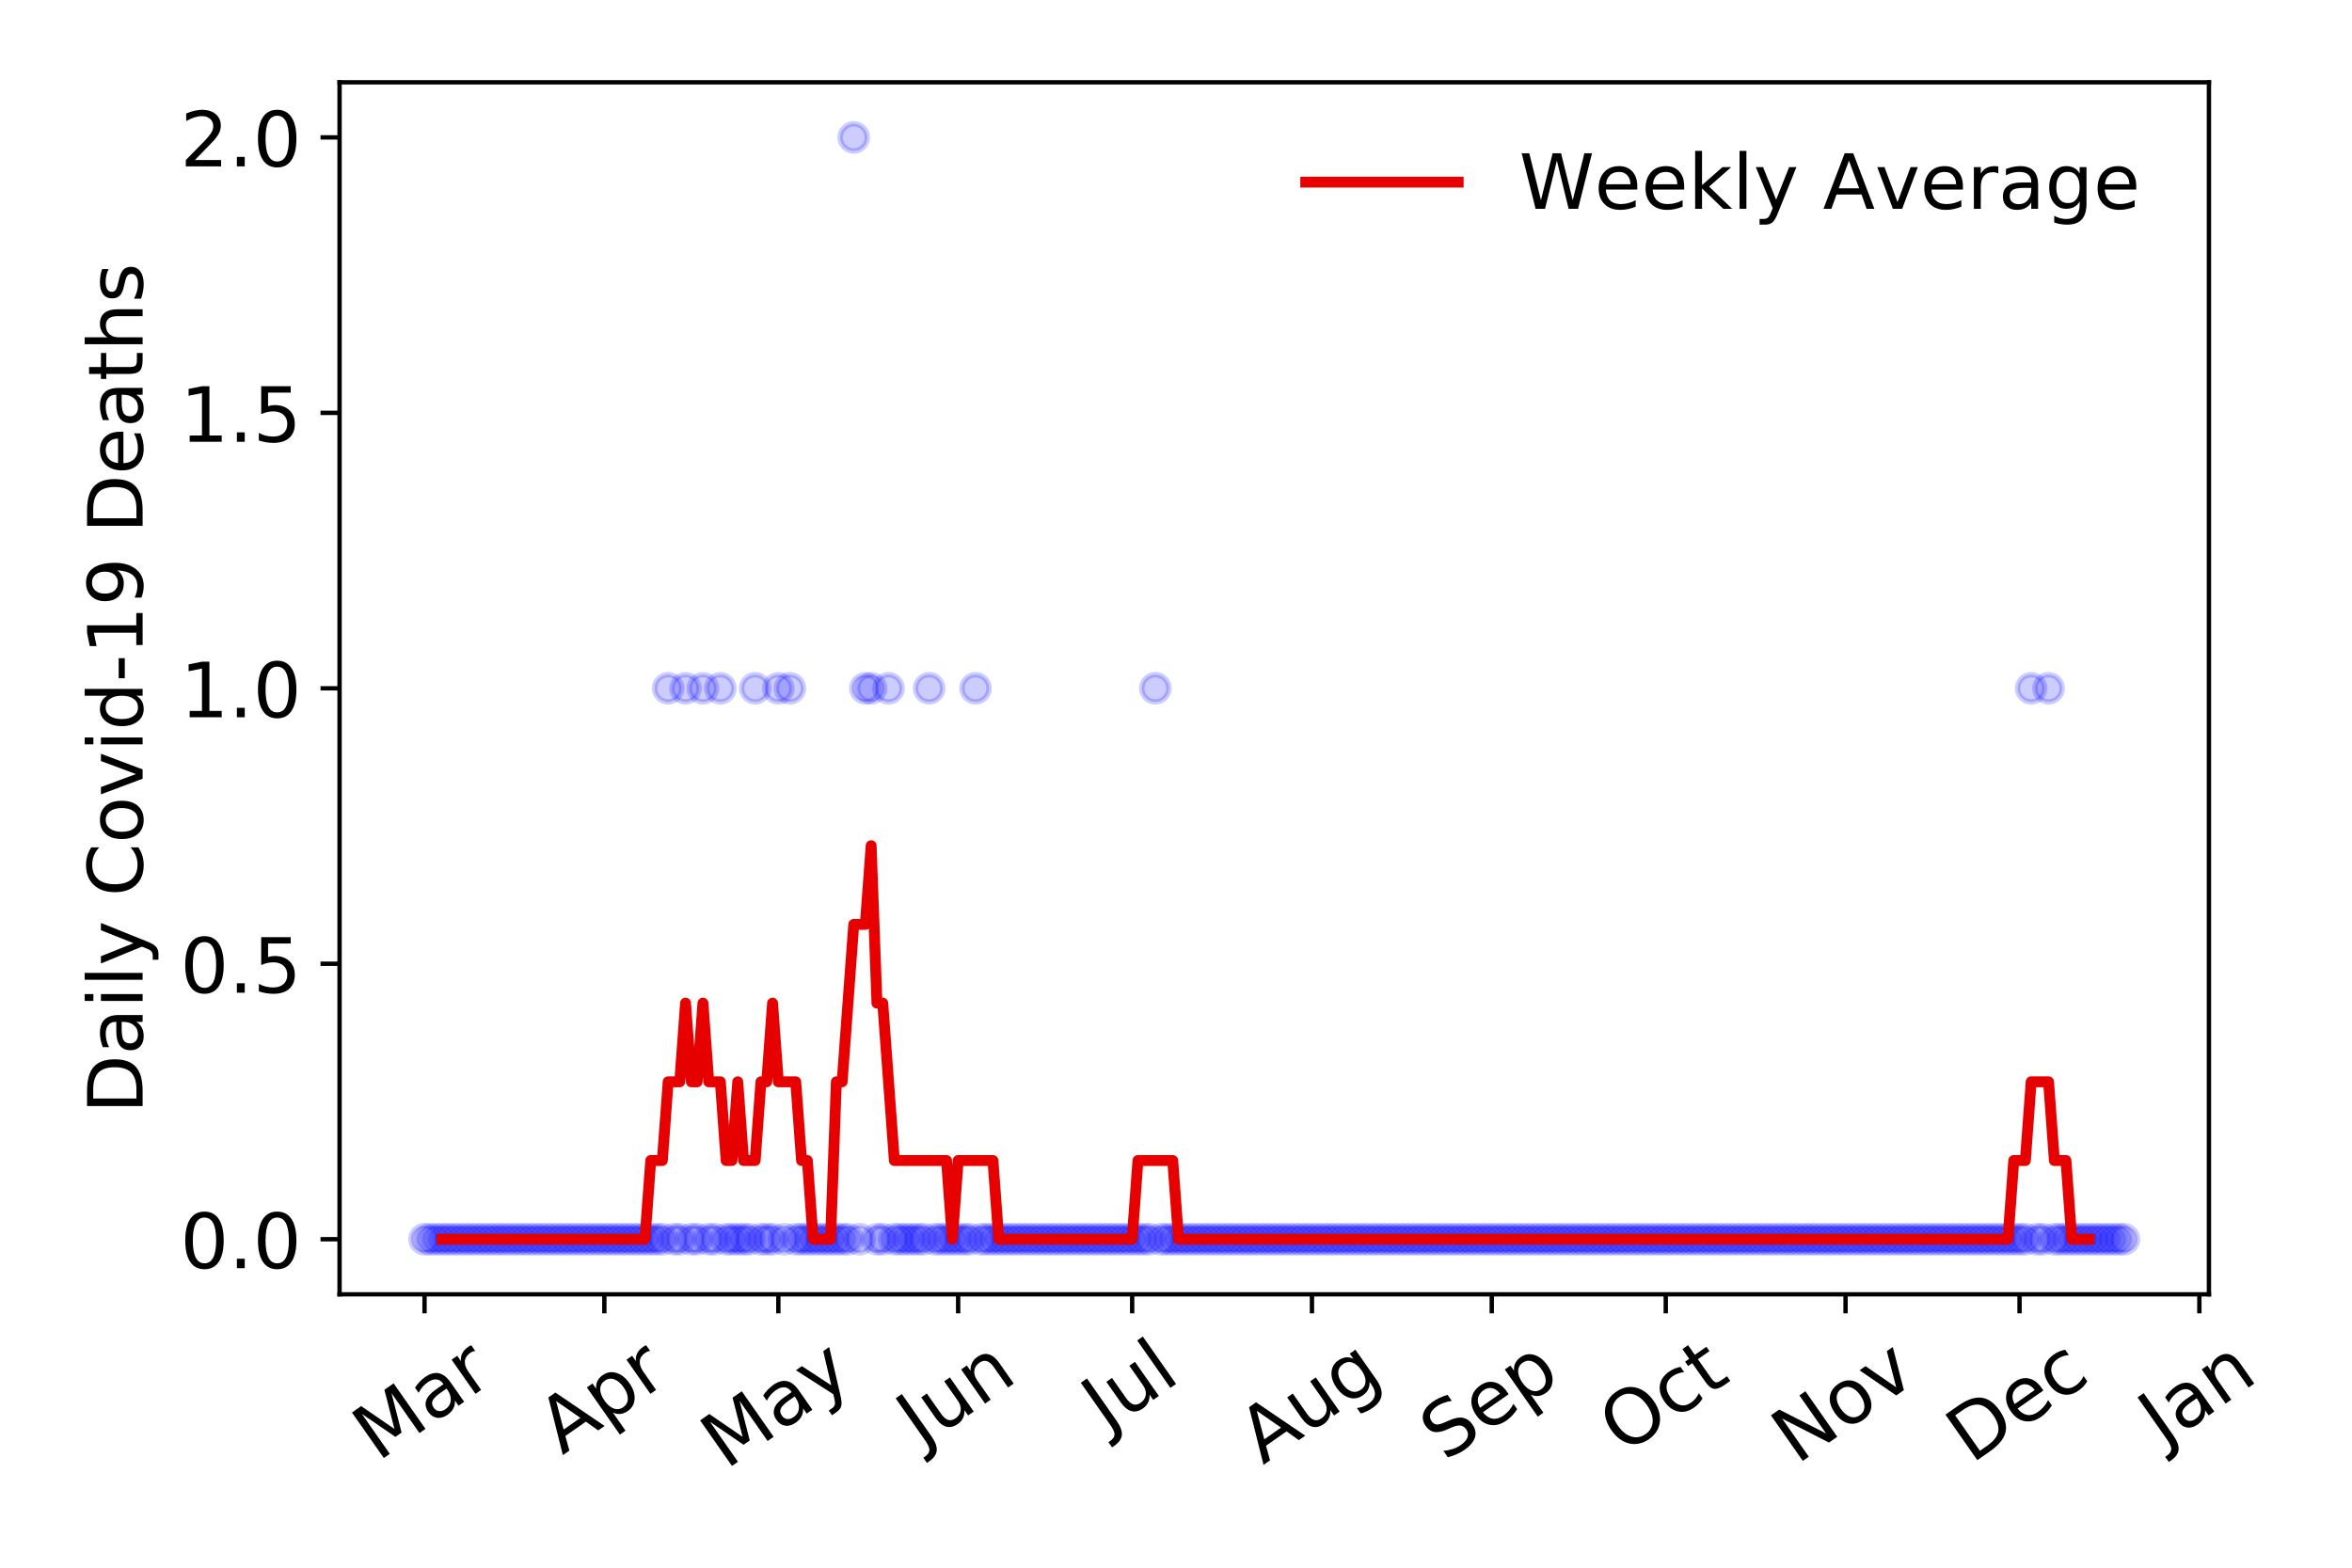 <?xml version="1.0" encoding="utf-8" standalone="no"?>
<!DOCTYPE svg PUBLIC "-//W3C//DTD SVG 1.1//EN"
  "http://www.w3.org/Graphics/SVG/1.1/DTD/svg11.dtd">
<!-- Created with matplotlib (https://matplotlib.org/) -->
<svg height="288pt" version="1.1" viewBox="0 0 432 288" width="432pt" xmlns="http://www.w3.org/2000/svg" xmlns:xlink="http://www.w3.org/1999/xlink">
 <defs>
  <style type="text/css">
*{stroke-linecap:butt;stroke-linejoin:round;}
  </style>
 </defs>
 <g id="figure_1">
  <g id="patch_1">
   <path d="M 0 288 
L 432 288 
L 432 0 
L 0 0 
z
" style="fill:#ffffff;"/>
  </g>
  <g id="axes_1">
   <g id="patch_2">
    <path d="M 62.37 237.778 
L 405.722 237.778 
L 405.722 15.12 
L 62.37 15.12 
z
" style="fill:#ffffff;"/>
   </g>
   <g id="matplotlib.axis_1">
    <g id="xtick_1">
     <g id="line2d_1">
      <defs>
       <path d="M 0 0 
L 0 3.5 
" id="m6bd76c0727" style="stroke:#000000;stroke-width:0.8;"/>
      </defs>
      <g>
       <use style="stroke:#000000;stroke-width:0.8;" x="77.977" xlink:href="#m6bd76c0727" y="237.778"/>
      </g>
     </g>
     <g id="text_1">
      <!-- Mar -->
      <defs>
       <path d="M 9.812 72.906 
L 24.516 72.906 
L 43.109 23.297 
L 61.812 72.906 
L 76.516 72.906 
L 76.516 0 
L 66.891 0 
L 66.891 64.016 
L 48.094 14.016 
L 38.188 14.016 
L 19.391 64.016 
L 19.391 0 
L 9.812 0 
z
" id="DejaVuSans-77"/>
       <path d="M 34.281 27.484 
Q 23.391 27.484 19.188 25 
Q 14.984 22.516 14.984 16.5 
Q 14.984 11.719 18.141 8.906 
Q 21.297 6.109 26.703 6.109 
Q 34.188 6.109 38.703 11.406 
Q 43.219 16.703 43.219 25.484 
L 43.219 27.484 
z
M 52.203 31.203 
L 52.203 0 
L 43.219 0 
L 43.219 8.297 
Q 40.141 3.328 35.547 0.953 
Q 30.953 -1.422 24.312 -1.422 
Q 15.922 -1.422 10.953 3.297 
Q 6 8.016 6 15.922 
Q 6 25.141 12.172 29.828 
Q 18.359 34.516 30.609 34.516 
L 43.219 34.516 
L 43.219 35.406 
Q 43.219 41.609 39.141 45 
Q 35.062 48.391 27.688 48.391 
Q 23 48.391 18.547 47.266 
Q 14.109 46.141 10.016 43.891 
L 10.016 52.203 
Q 14.938 54.109 19.578 55.047 
Q 24.219 56 28.609 56 
Q 40.484 56 46.344 49.844 
Q 52.203 43.703 52.203 31.203 
z
" id="DejaVuSans-97"/>
       <path d="M 41.109 46.297 
Q 39.594 47.172 37.812 47.578 
Q 36.031 48 33.891 48 
Q 26.266 48 22.188 43.047 
Q 18.109 38.094 18.109 28.812 
L 18.109 0 
L 9.078 0 
L 9.078 54.688 
L 18.109 54.688 
L 18.109 46.188 
Q 20.953 51.172 25.484 53.578 
Q 30.031 56 36.531 56 
Q 37.453 56 38.578 55.875 
Q 39.703 55.766 41.062 55.516 
z
" id="DejaVuSans-114"/>
      </defs>
      <g transform="translate(69.374 268.643)rotate(-35)scale(0.14 -0.14)">
       <use xlink:href="#DejaVuSans-77"/>
       <use x="86.279" xlink:href="#DejaVuSans-97"/>
       <use x="147.559" xlink:href="#DejaVuSans-114"/>
      </g>
     </g>
    </g>
    <g id="xtick_2">
     <g id="line2d_2">
      <g>
       <use style="stroke:#000000;stroke-width:0.8;" x="111.002" xlink:href="#m6bd76c0727" y="237.778"/>
      </g>
     </g>
     <g id="text_2">
      <!-- Apr -->
      <defs>
       <path d="M 34.188 63.188 
L 20.797 26.906 
L 47.609 26.906 
z
M 28.609 72.906 
L 39.797 72.906 
L 67.578 0 
L 57.328 0 
L 50.688 18.703 
L 17.828 18.703 
L 11.188 0 
L 0.781 0 
z
" id="DejaVuSans-65"/>
       <path d="M 18.109 8.203 
L 18.109 -20.797 
L 9.078 -20.797 
L 9.078 54.688 
L 18.109 54.688 
L 18.109 46.391 
Q 20.953 51.266 25.266 53.625 
Q 29.594 56 35.594 56 
Q 45.562 56 51.781 48.094 
Q 58.016 40.188 58.016 27.297 
Q 58.016 14.406 51.781 6.484 
Q 45.562 -1.422 35.594 -1.422 
Q 29.594 -1.422 25.266 0.953 
Q 20.953 3.328 18.109 8.203 
z
M 48.688 27.297 
Q 48.688 37.203 44.609 42.844 
Q 40.531 48.484 33.406 48.484 
Q 26.266 48.484 22.188 42.844 
Q 18.109 37.203 18.109 27.297 
Q 18.109 17.391 22.188 11.75 
Q 26.266 6.109 33.406 6.109 
Q 40.531 6.109 44.609 11.75 
Q 48.688 17.391 48.688 27.297 
z
" id="DejaVuSans-112"/>
      </defs>
      <g transform="translate(103.298 267.384)rotate(-35)scale(0.14 -0.14)">
       <use xlink:href="#DejaVuSans-65"/>
       <use x="68.408" xlink:href="#DejaVuSans-112"/>
       <use x="131.885" xlink:href="#DejaVuSans-114"/>
      </g>
     </g>
    </g>
    <g id="xtick_3">
     <g id="line2d_3">
      <g>
       <use style="stroke:#000000;stroke-width:0.8;" x="142.961" xlink:href="#m6bd76c0727" y="237.778"/>
      </g>
     </g>
     <g id="text_3">
      <!-- May -->
      <defs>
       <path d="M 32.172 -5.078 
Q 28.375 -14.844 24.75 -17.812 
Q 21.141 -20.797 15.094 -20.797 
L 7.906 -20.797 
L 7.906 -13.281 
L 13.188 -13.281 
Q 16.891 -13.281 18.938 -11.516 
Q 21 -9.766 23.484 -3.219 
L 25.094 0.875 
L 2.984 54.688 
L 12.5 54.688 
L 29.594 11.922 
L 46.688 54.688 
L 56.203 54.688 
z
" id="DejaVuSans-121"/>
      </defs>
      <g transform="translate(133.322 270.094)rotate(-35)scale(0.14 -0.14)">
       <use xlink:href="#DejaVuSans-77"/>
       <use x="86.279" xlink:href="#DejaVuSans-97"/>
       <use x="147.559" xlink:href="#DejaVuSans-121"/>
      </g>
     </g>
    </g>
    <g id="xtick_4">
     <g id="line2d_4">
      <g>
       <use style="stroke:#000000;stroke-width:0.8;" x="175.986" xlink:href="#m6bd76c0727" y="237.778"/>
      </g>
     </g>
     <g id="text_4">
      <!-- Jun -->
      <defs>
       <path d="M 9.812 72.906 
L 19.672 72.906 
L 19.672 5.078 
Q 19.672 -8.109 14.672 -14.062 
Q 9.672 -20.016 -1.422 -20.016 
L -5.172 -20.016 
L -5.172 -11.719 
L -2.094 -11.719 
Q 4.438 -11.719 7.125 -8.047 
Q 9.812 -4.391 9.812 5.078 
z
" id="DejaVuSans-74"/>
       <path d="M 8.5 21.578 
L 8.5 54.688 
L 17.484 54.688 
L 17.484 21.922 
Q 17.484 14.156 20.5 10.266 
Q 23.531 6.391 29.594 6.391 
Q 36.859 6.391 41.078 11.031 
Q 45.312 15.672 45.312 23.688 
L 45.312 54.688 
L 54.297 54.688 
L 54.297 0 
L 45.312 0 
L 45.312 8.406 
Q 42.047 3.422 37.719 1 
Q 33.406 -1.422 27.688 -1.422 
Q 18.266 -1.422 13.375 4.438 
Q 8.5 10.297 8.5 21.578 
z
M 31.109 56 
z
" id="DejaVuSans-117"/>
       <path d="M 54.891 33.016 
L 54.891 0 
L 45.906 0 
L 45.906 32.719 
Q 45.906 40.484 42.875 44.328 
Q 39.844 48.188 33.797 48.188 
Q 26.516 48.188 22.312 43.547 
Q 18.109 38.922 18.109 30.906 
L 18.109 0 
L 9.078 0 
L 9.078 54.688 
L 18.109 54.688 
L 18.109 46.188 
Q 21.344 51.125 25.703 53.562 
Q 30.078 56 35.797 56 
Q 45.219 56 50.047 50.172 
Q 54.891 44.344 54.891 33.016 
z
" id="DejaVuSans-110"/>
      </defs>
      <g transform="translate(169.242 266.039)rotate(-35)scale(0.14 -0.14)">
       <use xlink:href="#DejaVuSans-74"/>
       <use x="29.492" xlink:href="#DejaVuSans-117"/>
       <use x="92.871" xlink:href="#DejaVuSans-110"/>
      </g>
     </g>
    </g>
    <g id="xtick_5">
     <g id="line2d_5">
      <g>
       <use style="stroke:#000000;stroke-width:0.8;" x="207.946" xlink:href="#m6bd76c0727" y="237.778"/>
      </g>
     </g>
     <g id="text_5">
      <!-- Jul -->
      <defs>
       <path d="M 9.422 75.984 
L 18.406 75.984 
L 18.406 0 
L 9.422 0 
z
" id="DejaVuSans-108"/>
      </defs>
      <g transform="translate(203.243 263.181)rotate(-35)scale(0.14 -0.14)">
       <use xlink:href="#DejaVuSans-74"/>
       <use x="29.492" xlink:href="#DejaVuSans-117"/>
       <use x="92.871" xlink:href="#DejaVuSans-108"/>
      </g>
     </g>
    </g>
    <g id="xtick_6">
     <g id="line2d_6">
      <g>
       <use style="stroke:#000000;stroke-width:0.8;" x="240.971" xlink:href="#m6bd76c0727" y="237.778"/>
      </g>
     </g>
     <g id="text_6">
      <!-- Aug -->
      <defs>
       <path d="M 45.406 27.984 
Q 45.406 37.75 41.375 43.109 
Q 37.359 48.484 30.078 48.484 
Q 22.859 48.484 18.828 43.109 
Q 14.797 37.75 14.797 27.984 
Q 14.797 18.266 18.828 12.891 
Q 22.859 7.516 30.078 7.516 
Q 37.359 7.516 41.375 12.891 
Q 45.406 18.266 45.406 27.984 
z
M 54.391 6.781 
Q 54.391 -7.172 48.188 -13.984 
Q 42 -20.797 29.203 -20.797 
Q 24.469 -20.797 20.266 -20.094 
Q 16.062 -19.391 12.109 -17.922 
L 12.109 -9.188 
Q 16.062 -11.328 19.922 -12.344 
Q 23.781 -13.375 27.781 -13.375 
Q 36.625 -13.375 41.016 -8.766 
Q 45.406 -4.156 45.406 5.172 
L 45.406 9.625 
Q 42.625 4.781 38.281 2.391 
Q 33.938 0 27.875 0 
Q 17.828 0 11.672 7.656 
Q 5.516 15.328 5.516 27.984 
Q 5.516 40.672 11.672 48.328 
Q 17.828 56 27.875 56 
Q 33.938 56 38.281 53.609 
Q 42.625 51.219 45.406 46.391 
L 45.406 54.688 
L 54.391 54.688 
z
" id="DejaVuSans-103"/>
      </defs>
      <g transform="translate(231.99 269.172)rotate(-35)scale(0.14 -0.14)">
       <use xlink:href="#DejaVuSans-65"/>
       <use x="68.408" xlink:href="#DejaVuSans-117"/>
       <use x="131.787" xlink:href="#DejaVuSans-103"/>
      </g>
     </g>
    </g>
    <g id="xtick_7">
     <g id="line2d_7">
      <g>
       <use style="stroke:#000000;stroke-width:0.8;" x="273.995" xlink:href="#m6bd76c0727" y="237.778"/>
      </g>
     </g>
     <g id="text_7">
      <!-- Sep -->
      <defs>
       <path d="M 53.516 70.516 
L 53.516 60.891 
Q 47.906 63.578 42.922 64.891 
Q 37.938 66.219 33.297 66.219 
Q 25.25 66.219 20.875 63.094 
Q 16.5 59.969 16.5 54.203 
Q 16.5 49.359 19.406 46.891 
Q 22.312 44.438 30.422 42.922 
L 36.375 41.703 
Q 47.406 39.594 52.656 34.297 
Q 57.906 29 57.906 20.125 
Q 57.906 9.516 50.797 4.047 
Q 43.703 -1.422 29.984 -1.422 
Q 24.812 -1.422 18.969 -0.25 
Q 13.141 0.922 6.891 3.219 
L 6.891 13.375 
Q 12.891 10.016 18.656 8.297 
Q 24.422 6.594 29.984 6.594 
Q 38.422 6.594 43.016 9.906 
Q 47.609 13.234 47.609 19.391 
Q 47.609 24.75 44.312 27.781 
Q 41.016 30.812 33.5 32.328 
L 27.484 33.5 
Q 16.453 35.688 11.516 40.375 
Q 6.594 45.062 6.594 53.422 
Q 6.594 63.094 13.406 68.656 
Q 20.219 74.219 32.172 74.219 
Q 37.312 74.219 42.625 73.281 
Q 47.953 72.359 53.516 70.516 
z
" id="DejaVuSans-83"/>
       <path d="M 56.203 29.594 
L 56.203 25.203 
L 14.891 25.203 
Q 15.484 15.922 20.484 11.062 
Q 25.484 6.203 34.422 6.203 
Q 39.594 6.203 44.453 7.469 
Q 49.312 8.734 54.109 11.281 
L 54.109 2.781 
Q 49.266 0.734 44.188 -0.344 
Q 39.109 -1.422 33.891 -1.422 
Q 20.797 -1.422 13.156 6.188 
Q 5.516 13.812 5.516 26.812 
Q 5.516 40.234 12.766 48.109 
Q 20.016 56 32.328 56 
Q 43.359 56 49.781 48.891 
Q 56.203 41.797 56.203 29.594 
z
M 47.219 32.234 
Q 47.125 39.594 43.094 43.984 
Q 39.062 48.391 32.422 48.391 
Q 24.906 48.391 20.391 44.141 
Q 15.875 39.891 15.188 32.172 
z
" id="DejaVuSans-101"/>
      </defs>
      <g transform="translate(265.402 268.629)rotate(-35)scale(0.14 -0.14)">
       <use xlink:href="#DejaVuSans-83"/>
       <use x="63.477" xlink:href="#DejaVuSans-101"/>
       <use x="125" xlink:href="#DejaVuSans-112"/>
      </g>
     </g>
    </g>
    <g id="xtick_8">
     <g id="line2d_8">
      <g>
       <use style="stroke:#000000;stroke-width:0.8;" x="305.955" xlink:href="#m6bd76c0727" y="237.778"/>
      </g>
     </g>
     <g id="text_8">
      <!-- Oct -->
      <defs>
       <path d="M 39.406 66.219 
Q 28.656 66.219 22.328 58.203 
Q 16.016 50.203 16.016 36.375 
Q 16.016 22.609 22.328 14.594 
Q 28.656 6.594 39.406 6.594 
Q 50.141 6.594 56.422 14.594 
Q 62.703 22.609 62.703 36.375 
Q 62.703 50.203 56.422 58.203 
Q 50.141 66.219 39.406 66.219 
z
M 39.406 74.219 
Q 54.734 74.219 63.906 63.938 
Q 73.094 53.656 73.094 36.375 
Q 73.094 19.141 63.906 8.859 
Q 54.734 -1.422 39.406 -1.422 
Q 24.031 -1.422 14.812 8.828 
Q 5.609 19.094 5.609 36.375 
Q 5.609 53.656 14.812 63.938 
Q 24.031 74.219 39.406 74.219 
z
" id="DejaVuSans-79"/>
       <path d="M 48.781 52.594 
L 48.781 44.188 
Q 44.969 46.297 41.141 47.344 
Q 37.312 48.391 33.406 48.391 
Q 24.656 48.391 19.812 42.844 
Q 14.984 37.312 14.984 27.297 
Q 14.984 17.281 19.812 11.734 
Q 24.656 6.203 33.406 6.203 
Q 37.312 6.203 41.141 7.25 
Q 44.969 8.297 48.781 10.406 
L 48.781 2.094 
Q 45.016 0.344 40.984 -0.531 
Q 36.969 -1.422 32.422 -1.422 
Q 20.062 -1.422 12.781 6.344 
Q 5.516 14.109 5.516 27.297 
Q 5.516 40.672 12.859 48.328 
Q 20.219 56 33.016 56 
Q 37.156 56 41.109 55.141 
Q 45.062 54.297 48.781 52.594 
z
" id="DejaVuSans-99"/>
       <path d="M 18.312 70.219 
L 18.312 54.688 
L 36.812 54.688 
L 36.812 47.703 
L 18.312 47.703 
L 18.312 18.016 
Q 18.312 11.328 20.141 9.422 
Q 21.969 7.516 27.594 7.516 
L 36.812 7.516 
L 36.812 0 
L 27.594 0 
Q 17.188 0 13.234 3.875 
Q 9.281 7.766 9.281 18.016 
L 9.281 47.703 
L 2.688 47.703 
L 2.688 54.688 
L 9.281 54.688 
L 9.281 70.219 
z
" id="DejaVuSans-116"/>
      </defs>
      <g transform="translate(298.256 267.377)rotate(-35)scale(0.14 -0.14)">
       <use xlink:href="#DejaVuSans-79"/>
       <use x="78.711" xlink:href="#DejaVuSans-99"/>
       <use x="133.691" xlink:href="#DejaVuSans-116"/>
      </g>
     </g>
    </g>
    <g id="xtick_9">
     <g id="line2d_9">
      <g>
       <use style="stroke:#000000;stroke-width:0.8;" x="338.98" xlink:href="#m6bd76c0727" y="237.778"/>
      </g>
     </g>
     <g id="text_9">
      <!-- Nov -->
      <defs>
       <path d="M 9.812 72.906 
L 23.094 72.906 
L 55.422 11.922 
L 55.422 72.906 
L 64.984 72.906 
L 64.984 0 
L 51.703 0 
L 19.391 60.984 
L 19.391 0 
L 9.812 0 
z
" id="DejaVuSans-78"/>
       <path d="M 30.609 48.391 
Q 23.391 48.391 19.188 42.75 
Q 14.984 37.109 14.984 27.297 
Q 14.984 17.484 19.156 11.844 
Q 23.344 6.203 30.609 6.203 
Q 37.797 6.203 41.984 11.859 
Q 46.188 17.531 46.188 27.297 
Q 46.188 37.016 41.984 42.703 
Q 37.797 48.391 30.609 48.391 
z
M 30.609 56 
Q 42.328 56 49.016 48.375 
Q 55.719 40.766 55.719 27.297 
Q 55.719 13.875 49.016 6.219 
Q 42.328 -1.422 30.609 -1.422 
Q 18.844 -1.422 12.172 6.219 
Q 5.516 13.875 5.516 27.297 
Q 5.516 40.766 12.172 48.375 
Q 18.844 56 30.609 56 
z
" id="DejaVuSans-111"/>
       <path d="M 2.984 54.688 
L 12.5 54.688 
L 29.594 8.797 
L 46.688 54.688 
L 56.203 54.688 
L 35.688 0 
L 23.484 0 
z
" id="DejaVuSans-118"/>
      </defs>
      <g transform="translate(330.003 269.166)rotate(-35)scale(0.14 -0.14)">
       <use xlink:href="#DejaVuSans-78"/>
       <use x="74.805" xlink:href="#DejaVuSans-111"/>
       <use x="135.986" xlink:href="#DejaVuSans-118"/>
      </g>
     </g>
    </g>
    <g id="xtick_10">
     <g id="line2d_10">
      <g>
       <use style="stroke:#000000;stroke-width:0.8;" x="370.939" xlink:href="#m6bd76c0727" y="237.778"/>
      </g>
     </g>
     <g id="text_10">
      <!-- Dec -->
      <defs>
       <path d="M 19.672 64.797 
L 19.672 8.109 
L 31.594 8.109 
Q 46.688 8.109 53.688 14.938 
Q 60.688 21.781 60.688 36.531 
Q 60.688 51.172 53.688 57.984 
Q 46.688 64.797 31.594 64.797 
z
M 9.812 72.906 
L 30.078 72.906 
Q 51.266 72.906 61.172 64.094 
Q 71.094 55.281 71.094 36.531 
Q 71.094 17.672 61.125 8.828 
Q 51.172 0 30.078 0 
L 9.812 0 
z
" id="DejaVuSans-68"/>
      </defs>
      <g transform="translate(362.059 269.032)rotate(-35)scale(0.14 -0.14)">
       <use xlink:href="#DejaVuSans-68"/>
       <use x="77.002" xlink:href="#DejaVuSans-101"/>
       <use x="138.525" xlink:href="#DejaVuSans-99"/>
      </g>
     </g>
    </g>
    <g id="xtick_11">
     <g id="line2d_11">
      <g>
       <use style="stroke:#000000;stroke-width:0.8;" x="403.964" xlink:href="#m6bd76c0727" y="237.778"/>
      </g>
     </g>
     <g id="text_11">
      <!-- Jan -->
      <g transform="translate(397.34 265.871)rotate(-35)scale(0.14 -0.14)">
       <use xlink:href="#DejaVuSans-74"/>
       <use x="29.492" xlink:href="#DejaVuSans-97"/>
       <use x="90.771" xlink:href="#DejaVuSans-110"/>
      </g>
     </g>
    </g>
   </g>
   <g id="matplotlib.axis_2">
    <g id="ytick_1">
     <g id="line2d_12">
      <defs>
       <path d="M 0 0 
L -3.5 0 
" id="mcc6973255a" style="stroke:#000000;stroke-width:0.8;"/>
      </defs>
      <g>
       <use style="stroke:#000000;stroke-width:0.8;" x="62.37" xlink:href="#mcc6973255a" y="227.657"/>
      </g>
     </g>
     <g id="text_12">
      <!-- 0.0 -->
      <defs>
       <path d="M 31.781 66.406 
Q 24.172 66.406 20.328 58.906 
Q 16.5 51.422 16.5 36.375 
Q 16.5 21.391 20.328 13.891 
Q 24.172 6.391 31.781 6.391 
Q 39.453 6.391 43.281 13.891 
Q 47.125 21.391 47.125 36.375 
Q 47.125 51.422 43.281 58.906 
Q 39.453 66.406 31.781 66.406 
z
M 31.781 74.219 
Q 44.047 74.219 50.516 64.516 
Q 56.984 54.828 56.984 36.375 
Q 56.984 17.969 50.516 8.266 
Q 44.047 -1.422 31.781 -1.422 
Q 19.531 -1.422 13.062 8.266 
Q 6.594 17.969 6.594 36.375 
Q 6.594 54.828 13.062 64.516 
Q 19.531 74.219 31.781 74.219 
z
" id="DejaVuSans-48"/>
       <path d="M 10.688 12.406 
L 21 12.406 
L 21 0 
L 10.688 0 
z
" id="DejaVuSans-46"/>
      </defs>
      <g transform="translate(33.106 232.976)scale(0.14 -0.14)">
       <use xlink:href="#DejaVuSans-48"/>
       <use x="63.623" xlink:href="#DejaVuSans-46"/>
       <use x="95.41" xlink:href="#DejaVuSans-48"/>
      </g>
     </g>
    </g>
    <g id="ytick_2">
     <g id="line2d_13">
      <g>
       <use style="stroke:#000000;stroke-width:0.8;" x="62.37" xlink:href="#mcc6973255a" y="177.053"/>
      </g>
     </g>
     <g id="text_13">
      <!-- 0.5 -->
      <defs>
       <path d="M 10.797 72.906 
L 49.516 72.906 
L 49.516 64.594 
L 19.828 64.594 
L 19.828 46.734 
Q 21.969 47.469 24.109 47.828 
Q 26.266 48.188 28.422 48.188 
Q 40.625 48.188 47.75 41.5 
Q 54.891 34.812 54.891 23.391 
Q 54.891 11.625 47.562 5.094 
Q 40.234 -1.422 26.906 -1.422 
Q 22.312 -1.422 17.547 -0.641 
Q 12.797 0.141 7.719 1.703 
L 7.719 11.625 
Q 12.109 9.234 16.797 8.062 
Q 21.484 6.891 26.703 6.891 
Q 35.156 6.891 40.078 11.328 
Q 45.016 15.766 45.016 23.391 
Q 45.016 31 40.078 35.438 
Q 35.156 39.891 26.703 39.891 
Q 22.75 39.891 18.812 39.016 
Q 14.891 38.141 10.797 36.281 
z
" id="DejaVuSans-53"/>
      </defs>
      <g transform="translate(33.106 182.372)scale(0.14 -0.14)">
       <use xlink:href="#DejaVuSans-48"/>
       <use x="63.623" xlink:href="#DejaVuSans-46"/>
       <use x="95.41" xlink:href="#DejaVuSans-53"/>
      </g>
     </g>
    </g>
    <g id="ytick_3">
     <g id="line2d_14">
      <g>
       <use style="stroke:#000000;stroke-width:0.8;" x="62.37" xlink:href="#mcc6973255a" y="126.449"/>
      </g>
     </g>
     <g id="text_14">
      <!-- 1.0 -->
      <defs>
       <path d="M 12.406 8.297 
L 28.516 8.297 
L 28.516 63.922 
L 10.984 60.406 
L 10.984 69.391 
L 28.422 72.906 
L 38.281 72.906 
L 38.281 8.297 
L 54.391 8.297 
L 54.391 0 
L 12.406 0 
z
" id="DejaVuSans-49"/>
      </defs>
      <g transform="translate(33.106 131.768)scale(0.14 -0.14)">
       <use xlink:href="#DejaVuSans-49"/>
       <use x="63.623" xlink:href="#DejaVuSans-46"/>
       <use x="95.41" xlink:href="#DejaVuSans-48"/>
      </g>
     </g>
    </g>
    <g id="ytick_4">
     <g id="line2d_15">
      <g>
       <use style="stroke:#000000;stroke-width:0.8;" x="62.37" xlink:href="#mcc6973255a" y="75.845"/>
      </g>
     </g>
     <g id="text_15">
      <!-- 1.5 -->
      <g transform="translate(33.106 81.164)scale(0.14 -0.14)">
       <use xlink:href="#DejaVuSans-49"/>
       <use x="63.623" xlink:href="#DejaVuSans-46"/>
       <use x="95.41" xlink:href="#DejaVuSans-53"/>
      </g>
     </g>
    </g>
    <g id="ytick_5">
     <g id="line2d_16">
      <g>
       <use style="stroke:#000000;stroke-width:0.8;" x="62.37" xlink:href="#mcc6973255a" y="25.241"/>
      </g>
     </g>
     <g id="text_16">
      <!-- 2.0 -->
      <defs>
       <path d="M 19.188 8.297 
L 53.609 8.297 
L 53.609 0 
L 7.328 0 
L 7.328 8.297 
Q 12.938 14.109 22.625 23.891 
Q 32.328 33.688 34.812 36.531 
Q 39.547 41.844 41.422 45.531 
Q 43.312 49.219 43.312 52.781 
Q 43.312 58.594 39.234 62.25 
Q 35.156 65.922 28.609 65.922 
Q 23.969 65.922 18.812 64.312 
Q 13.672 62.703 7.812 59.422 
L 7.812 69.391 
Q 13.766 71.781 18.938 73 
Q 24.125 74.219 28.422 74.219 
Q 39.75 74.219 46.484 68.547 
Q 53.219 62.891 53.219 53.422 
Q 53.219 48.922 51.531 44.891 
Q 49.859 40.875 45.406 35.406 
Q 44.188 33.984 37.641 27.219 
Q 31.109 20.453 19.188 8.297 
z
" id="DejaVuSans-50"/>
      </defs>
      <g transform="translate(33.106 30.56)scale(0.14 -0.14)">
       <use xlink:href="#DejaVuSans-50"/>
       <use x="63.623" xlink:href="#DejaVuSans-46"/>
       <use x="95.41" xlink:href="#DejaVuSans-48"/>
      </g>
     </g>
    </g>
    <g id="text_17">
     <!-- Daily Covid-19 Deaths -->
     <defs>
      <path d="M 9.422 54.688 
L 18.406 54.688 
L 18.406 0 
L 9.422 0 
z
M 9.422 75.984 
L 18.406 75.984 
L 18.406 64.594 
L 9.422 64.594 
z
" id="DejaVuSans-105"/>
      <path id="DejaVuSans-32"/>
      <path d="M 64.406 67.281 
L 64.406 56.891 
Q 59.422 61.531 53.781 63.812 
Q 48.141 66.109 41.797 66.109 
Q 29.297 66.109 22.656 58.469 
Q 16.016 50.828 16.016 36.375 
Q 16.016 21.969 22.656 14.328 
Q 29.297 6.688 41.797 6.688 
Q 48.141 6.688 53.781 8.984 
Q 59.422 11.281 64.406 15.922 
L 64.406 5.609 
Q 59.234 2.094 53.438 0.328 
Q 47.656 -1.422 41.219 -1.422 
Q 24.656 -1.422 15.125 8.703 
Q 5.609 18.844 5.609 36.375 
Q 5.609 53.953 15.125 64.078 
Q 24.656 74.219 41.219 74.219 
Q 47.75 74.219 53.531 72.484 
Q 59.328 70.75 64.406 67.281 
z
" id="DejaVuSans-67"/>
      <path d="M 45.406 46.391 
L 45.406 75.984 
L 54.391 75.984 
L 54.391 0 
L 45.406 0 
L 45.406 8.203 
Q 42.578 3.328 38.25 0.953 
Q 33.938 -1.422 27.875 -1.422 
Q 17.969 -1.422 11.734 6.484 
Q 5.516 14.406 5.516 27.297 
Q 5.516 40.188 11.734 48.094 
Q 17.969 56 27.875 56 
Q 33.938 56 38.25 53.625 
Q 42.578 51.266 45.406 46.391 
z
M 14.797 27.297 
Q 14.797 17.391 18.875 11.75 
Q 22.953 6.109 30.078 6.109 
Q 37.203 6.109 41.297 11.75 
Q 45.406 17.391 45.406 27.297 
Q 45.406 37.203 41.297 42.844 
Q 37.203 48.484 30.078 48.484 
Q 22.953 48.484 18.875 42.844 
Q 14.797 37.203 14.797 27.297 
z
" id="DejaVuSans-100"/>
      <path d="M 4.891 31.391 
L 31.203 31.391 
L 31.203 23.391 
L 4.891 23.391 
z
" id="DejaVuSans-45"/>
      <path d="M 10.984 1.516 
L 10.984 10.5 
Q 14.703 8.734 18.5 7.812 
Q 22.312 6.891 25.984 6.891 
Q 35.75 6.891 40.891 13.453 
Q 46.047 20.016 46.781 33.406 
Q 43.953 29.203 39.594 26.953 
Q 35.25 24.703 29.984 24.703 
Q 19.047 24.703 12.672 31.312 
Q 6.297 37.938 6.297 49.422 
Q 6.297 60.641 12.938 67.422 
Q 19.578 74.219 30.609 74.219 
Q 43.266 74.219 49.922 64.516 
Q 56.594 54.828 56.594 36.375 
Q 56.594 19.141 48.406 8.859 
Q 40.234 -1.422 26.422 -1.422 
Q 22.703 -1.422 18.891 -0.688 
Q 15.094 0.047 10.984 1.516 
z
M 30.609 32.422 
Q 37.25 32.422 41.125 36.953 
Q 45.016 41.5 45.016 49.422 
Q 45.016 57.281 41.125 61.844 
Q 37.25 66.406 30.609 66.406 
Q 23.969 66.406 20.094 61.844 
Q 16.219 57.281 16.219 49.422 
Q 16.219 41.5 20.094 36.953 
Q 23.969 32.422 30.609 32.422 
z
" id="DejaVuSans-57"/>
      <path d="M 54.891 33.016 
L 54.891 0 
L 45.906 0 
L 45.906 32.719 
Q 45.906 40.484 42.875 44.328 
Q 39.844 48.188 33.797 48.188 
Q 26.516 48.188 22.312 43.547 
Q 18.109 38.922 18.109 30.906 
L 18.109 0 
L 9.078 0 
L 9.078 75.984 
L 18.109 75.984 
L 18.109 46.188 
Q 21.344 51.125 25.703 53.562 
Q 30.078 56 35.797 56 
Q 45.219 56 50.047 50.172 
Q 54.891 44.344 54.891 33.016 
z
" id="DejaVuSans-104"/>
      <path d="M 44.281 53.078 
L 44.281 44.578 
Q 40.484 46.531 36.375 47.5 
Q 32.281 48.484 27.875 48.484 
Q 21.188 48.484 17.844 46.438 
Q 14.5 44.391 14.5 40.281 
Q 14.5 37.156 16.891 35.375 
Q 19.281 33.594 26.516 31.984 
L 29.594 31.297 
Q 39.156 29.25 43.188 25.516 
Q 47.219 21.781 47.219 15.094 
Q 47.219 7.469 41.188 3.016 
Q 35.156 -1.422 24.609 -1.422 
Q 20.219 -1.422 15.453 -0.562 
Q 10.688 0.297 5.422 2 
L 5.422 11.281 
Q 10.406 8.688 15.234 7.391 
Q 20.062 6.109 24.812 6.109 
Q 31.156 6.109 34.562 8.281 
Q 37.984 10.453 37.984 14.406 
Q 37.984 18.062 35.516 20.016 
Q 33.062 21.969 24.703 23.781 
L 21.578 24.516 
Q 13.234 26.266 9.516 29.906 
Q 5.812 33.547 5.812 39.891 
Q 5.812 47.609 11.281 51.797 
Q 16.75 56 26.812 56 
Q 31.781 56 36.172 55.266 
Q 40.578 54.547 44.281 53.078 
z
" id="DejaVuSans-115"/>
     </defs>
     <g transform="translate(26.194 204.56)rotate(-90)scale(0.14 -0.14)">
      <use xlink:href="#DejaVuSans-68"/>
      <use x="77.002" xlink:href="#DejaVuSans-97"/>
      <use x="138.281" xlink:href="#DejaVuSans-105"/>
      <use x="166.064" xlink:href="#DejaVuSans-108"/>
      <use x="193.848" xlink:href="#DejaVuSans-121"/>
      <use x="253.027" xlink:href="#DejaVuSans-32"/>
      <use x="284.814" xlink:href="#DejaVuSans-67"/>
      <use x="354.639" xlink:href="#DejaVuSans-111"/>
      <use x="415.82" xlink:href="#DejaVuSans-118"/>
      <use x="475" xlink:href="#DejaVuSans-105"/>
      <use x="502.783" xlink:href="#DejaVuSans-100"/>
      <use x="566.26" xlink:href="#DejaVuSans-45"/>
      <use x="602.344" xlink:href="#DejaVuSans-49"/>
      <use x="665.967" xlink:href="#DejaVuSans-57"/>
      <use x="729.59" xlink:href="#DejaVuSans-32"/>
      <use x="761.377" xlink:href="#DejaVuSans-68"/>
      <use x="838.379" xlink:href="#DejaVuSans-101"/>
      <use x="899.902" xlink:href="#DejaVuSans-97"/>
      <use x="961.182" xlink:href="#DejaVuSans-116"/>
      <use x="1000.391" xlink:href="#DejaVuSans-104"/>
      <use x="1063.77" xlink:href="#DejaVuSans-115"/>
     </g>
    </g>
   </g>
   <g id="line2d_17">
    <defs>
     <path d="M 0 2.5 
C 0.663 2.5 1.299 2.237 1.768 1.768 
C 2.237 1.299 2.5 0.663 2.5 0 
C 2.5 -0.663 2.237 -1.299 1.768 -1.768 
C 1.299 -2.237 0.663 -2.5 0 -2.5 
C -0.663 -2.5 -1.299 -2.237 -1.768 -1.768 
C -2.237 -1.299 -2.5 -0.663 -2.5 0 
C -2.5 0.663 -2.237 1.299 -1.768 1.768 
C -1.299 2.237 -0.663 2.5 0 2.5 
z
" id="m08fe92157f" style="stroke:#0000ff;stroke-opacity:0.2;"/>
    </defs>
    <g clip-path="url(#p525f51d9b8)">
     <use style="fill:#0000ff;fill-opacity:0.2;stroke:#0000ff;stroke-opacity:0.2;" x="77.977" xlink:href="#m08fe92157f" y="227.657"/>
     <use style="fill:#0000ff;fill-opacity:0.2;stroke:#0000ff;stroke-opacity:0.2;" x="79.042" xlink:href="#m08fe92157f" y="227.657"/>
     <use style="fill:#0000ff;fill-opacity:0.2;stroke:#0000ff;stroke-opacity:0.2;" x="80.108" xlink:href="#m08fe92157f" y="227.657"/>
     <use style="fill:#0000ff;fill-opacity:0.2;stroke:#0000ff;stroke-opacity:0.2;" x="81.173" xlink:href="#m08fe92157f" y="227.657"/>
     <use style="fill:#0000ff;fill-opacity:0.2;stroke:#0000ff;stroke-opacity:0.2;" x="82.238" xlink:href="#m08fe92157f" y="227.657"/>
     <use style="fill:#0000ff;fill-opacity:0.2;stroke:#0000ff;stroke-opacity:0.2;" x="83.303" xlink:href="#m08fe92157f" y="227.657"/>
     <use style="fill:#0000ff;fill-opacity:0.2;stroke:#0000ff;stroke-opacity:0.2;" x="84.369" xlink:href="#m08fe92157f" y="227.657"/>
     <use style="fill:#0000ff;fill-opacity:0.2;stroke:#0000ff;stroke-opacity:0.2;" x="85.434" xlink:href="#m08fe92157f" y="227.657"/>
     <use style="fill:#0000ff;fill-opacity:0.2;stroke:#0000ff;stroke-opacity:0.2;" x="86.499" xlink:href="#m08fe92157f" y="227.657"/>
     <use style="fill:#0000ff;fill-opacity:0.2;stroke:#0000ff;stroke-opacity:0.2;" x="87.565" xlink:href="#m08fe92157f" y="227.657"/>
     <use style="fill:#0000ff;fill-opacity:0.2;stroke:#0000ff;stroke-opacity:0.2;" x="88.63" xlink:href="#m08fe92157f" y="227.657"/>
     <use style="fill:#0000ff;fill-opacity:0.2;stroke:#0000ff;stroke-opacity:0.2;" x="89.695" xlink:href="#m08fe92157f" y="227.657"/>
     <use style="fill:#0000ff;fill-opacity:0.2;stroke:#0000ff;stroke-opacity:0.2;" x="90.761" xlink:href="#m08fe92157f" y="227.657"/>
     <use style="fill:#0000ff;fill-opacity:0.2;stroke:#0000ff;stroke-opacity:0.2;" x="91.826" xlink:href="#m08fe92157f" y="227.657"/>
     <use style="fill:#0000ff;fill-opacity:0.2;stroke:#0000ff;stroke-opacity:0.2;" x="92.891" xlink:href="#m08fe92157f" y="227.657"/>
     <use style="fill:#0000ff;fill-opacity:0.2;stroke:#0000ff;stroke-opacity:0.2;" x="93.957" xlink:href="#m08fe92157f" y="227.657"/>
     <use style="fill:#0000ff;fill-opacity:0.2;stroke:#0000ff;stroke-opacity:0.2;" x="95.022" xlink:href="#m08fe92157f" y="227.657"/>
     <use style="fill:#0000ff;fill-opacity:0.2;stroke:#0000ff;stroke-opacity:0.2;" x="96.087" xlink:href="#m08fe92157f" y="227.657"/>
     <use style="fill:#0000ff;fill-opacity:0.2;stroke:#0000ff;stroke-opacity:0.2;" x="97.153" xlink:href="#m08fe92157f" y="227.657"/>
     <use style="fill:#0000ff;fill-opacity:0.2;stroke:#0000ff;stroke-opacity:0.2;" x="98.218" xlink:href="#m08fe92157f" y="227.657"/>
     <use style="fill:#0000ff;fill-opacity:0.2;stroke:#0000ff;stroke-opacity:0.2;" x="99.283" xlink:href="#m08fe92157f" y="227.657"/>
     <use style="fill:#0000ff;fill-opacity:0.2;stroke:#0000ff;stroke-opacity:0.2;" x="100.349" xlink:href="#m08fe92157f" y="227.657"/>
     <use style="fill:#0000ff;fill-opacity:0.2;stroke:#0000ff;stroke-opacity:0.2;" x="101.414" xlink:href="#m08fe92157f" y="227.657"/>
     <use style="fill:#0000ff;fill-opacity:0.2;stroke:#0000ff;stroke-opacity:0.2;" x="102.479" xlink:href="#m08fe92157f" y="227.657"/>
     <use style="fill:#0000ff;fill-opacity:0.2;stroke:#0000ff;stroke-opacity:0.2;" x="103.545" xlink:href="#m08fe92157f" y="227.657"/>
     <use style="fill:#0000ff;fill-opacity:0.2;stroke:#0000ff;stroke-opacity:0.2;" x="104.61" xlink:href="#m08fe92157f" y="227.657"/>
     <use style="fill:#0000ff;fill-opacity:0.2;stroke:#0000ff;stroke-opacity:0.2;" x="105.675" xlink:href="#m08fe92157f" y="227.657"/>
     <use style="fill:#0000ff;fill-opacity:0.2;stroke:#0000ff;stroke-opacity:0.2;" x="106.74" xlink:href="#m08fe92157f" y="227.657"/>
     <use style="fill:#0000ff;fill-opacity:0.2;stroke:#0000ff;stroke-opacity:0.2;" x="107.806" xlink:href="#m08fe92157f" y="227.657"/>
     <use style="fill:#0000ff;fill-opacity:0.2;stroke:#0000ff;stroke-opacity:0.2;" x="108.871" xlink:href="#m08fe92157f" y="227.657"/>
     <use style="fill:#0000ff;fill-opacity:0.2;stroke:#0000ff;stroke-opacity:0.2;" x="109.936" xlink:href="#m08fe92157f" y="227.657"/>
     <use style="fill:#0000ff;fill-opacity:0.2;stroke:#0000ff;stroke-opacity:0.2;" x="111.002" xlink:href="#m08fe92157f" y="227.657"/>
     <use style="fill:#0000ff;fill-opacity:0.2;stroke:#0000ff;stroke-opacity:0.2;" x="112.067" xlink:href="#m08fe92157f" y="227.657"/>
     <use style="fill:#0000ff;fill-opacity:0.2;stroke:#0000ff;stroke-opacity:0.2;" x="113.132" xlink:href="#m08fe92157f" y="227.657"/>
     <use style="fill:#0000ff;fill-opacity:0.2;stroke:#0000ff;stroke-opacity:0.2;" x="114.198" xlink:href="#m08fe92157f" y="227.657"/>
     <use style="fill:#0000ff;fill-opacity:0.2;stroke:#0000ff;stroke-opacity:0.2;" x="115.263" xlink:href="#m08fe92157f" y="227.657"/>
     <use style="fill:#0000ff;fill-opacity:0.2;stroke:#0000ff;stroke-opacity:0.2;" x="116.328" xlink:href="#m08fe92157f" y="227.657"/>
     <use style="fill:#0000ff;fill-opacity:0.2;stroke:#0000ff;stroke-opacity:0.2;" x="117.394" xlink:href="#m08fe92157f" y="227.657"/>
     <use style="fill:#0000ff;fill-opacity:0.2;stroke:#0000ff;stroke-opacity:0.2;" x="118.459" xlink:href="#m08fe92157f" y="227.657"/>
     <use style="fill:#0000ff;fill-opacity:0.2;stroke:#0000ff;stroke-opacity:0.2;" x="119.524" xlink:href="#m08fe92157f" y="227.657"/>
     <use style="fill:#0000ff;fill-opacity:0.2;stroke:#0000ff;stroke-opacity:0.2;" x="120.59" xlink:href="#m08fe92157f" y="227.657"/>
     <use style="fill:#0000ff;fill-opacity:0.2;stroke:#0000ff;stroke-opacity:0.2;" x="121.655" xlink:href="#m08fe92157f" y="227.657"/>
     <use style="fill:#0000ff;fill-opacity:0.2;stroke:#0000ff;stroke-opacity:0.2;" x="122.72" xlink:href="#m08fe92157f" y="126.449"/>
     <use style="fill:#0000ff;fill-opacity:0.2;stroke:#0000ff;stroke-opacity:0.2;" x="123.786" xlink:href="#m08fe92157f" y="227.657"/>
     <use style="fill:#0000ff;fill-opacity:0.2;stroke:#0000ff;stroke-opacity:0.2;" x="124.851" xlink:href="#m08fe92157f" y="227.657"/>
     <use style="fill:#0000ff;fill-opacity:0.2;stroke:#0000ff;stroke-opacity:0.2;" x="125.916" xlink:href="#m08fe92157f" y="126.449"/>
     <use style="fill:#0000ff;fill-opacity:0.2;stroke:#0000ff;stroke-opacity:0.2;" x="126.982" xlink:href="#m08fe92157f" y="227.657"/>
     <use style="fill:#0000ff;fill-opacity:0.2;stroke:#0000ff;stroke-opacity:0.2;" x="128.047" xlink:href="#m08fe92157f" y="227.657"/>
     <use style="fill:#0000ff;fill-opacity:0.2;stroke:#0000ff;stroke-opacity:0.2;" x="129.112" xlink:href="#m08fe92157f" y="126.449"/>
     <use style="fill:#0000ff;fill-opacity:0.2;stroke:#0000ff;stroke-opacity:0.2;" x="130.177" xlink:href="#m08fe92157f" y="227.657"/>
     <use style="fill:#0000ff;fill-opacity:0.2;stroke:#0000ff;stroke-opacity:0.2;" x="131.243" xlink:href="#m08fe92157f" y="227.657"/>
     <use style="fill:#0000ff;fill-opacity:0.2;stroke:#0000ff;stroke-opacity:0.2;" x="132.308" xlink:href="#m08fe92157f" y="126.449"/>
     <use style="fill:#0000ff;fill-opacity:0.2;stroke:#0000ff;stroke-opacity:0.2;" x="133.373" xlink:href="#m08fe92157f" y="227.657"/>
     <use style="fill:#0000ff;fill-opacity:0.2;stroke:#0000ff;stroke-opacity:0.2;" x="134.439" xlink:href="#m08fe92157f" y="227.657"/>
     <use style="fill:#0000ff;fill-opacity:0.2;stroke:#0000ff;stroke-opacity:0.2;" x="135.504" xlink:href="#m08fe92157f" y="227.657"/>
     <use style="fill:#0000ff;fill-opacity:0.2;stroke:#0000ff;stroke-opacity:0.2;" x="136.569" xlink:href="#m08fe92157f" y="227.657"/>
     <use style="fill:#0000ff;fill-opacity:0.2;stroke:#0000ff;stroke-opacity:0.2;" x="137.635" xlink:href="#m08fe92157f" y="227.657"/>
     <use style="fill:#0000ff;fill-opacity:0.2;stroke:#0000ff;stroke-opacity:0.2;" x="138.7" xlink:href="#m08fe92157f" y="126.449"/>
     <use style="fill:#0000ff;fill-opacity:0.2;stroke:#0000ff;stroke-opacity:0.2;" x="139.765" xlink:href="#m08fe92157f" y="227.657"/>
     <use style="fill:#0000ff;fill-opacity:0.2;stroke:#0000ff;stroke-opacity:0.2;" x="140.831" xlink:href="#m08fe92157f" y="227.657"/>
     <use style="fill:#0000ff;fill-opacity:0.2;stroke:#0000ff;stroke-opacity:0.2;" x="141.896" xlink:href="#m08fe92157f" y="227.657"/>
     <use style="fill:#0000ff;fill-opacity:0.2;stroke:#0000ff;stroke-opacity:0.2;" x="142.961" xlink:href="#m08fe92157f" y="126.449"/>
     <use style="fill:#0000ff;fill-opacity:0.2;stroke:#0000ff;stroke-opacity:0.2;" x="144.027" xlink:href="#m08fe92157f" y="227.657"/>
     <use style="fill:#0000ff;fill-opacity:0.2;stroke:#0000ff;stroke-opacity:0.2;" x="145.092" xlink:href="#m08fe92157f" y="126.449"/>
     <use style="fill:#0000ff;fill-opacity:0.2;stroke:#0000ff;stroke-opacity:0.2;" x="146.157" xlink:href="#m08fe92157f" y="227.657"/>
     <use style="fill:#0000ff;fill-opacity:0.2;stroke:#0000ff;stroke-opacity:0.2;" x="147.223" xlink:href="#m08fe92157f" y="227.657"/>
     <use style="fill:#0000ff;fill-opacity:0.2;stroke:#0000ff;stroke-opacity:0.2;" x="148.288" xlink:href="#m08fe92157f" y="227.657"/>
     <use style="fill:#0000ff;fill-opacity:0.2;stroke:#0000ff;stroke-opacity:0.2;" x="149.353" xlink:href="#m08fe92157f" y="227.657"/>
     <use style="fill:#0000ff;fill-opacity:0.2;stroke:#0000ff;stroke-opacity:0.2;" x="150.419" xlink:href="#m08fe92157f" y="227.657"/>
     <use style="fill:#0000ff;fill-opacity:0.2;stroke:#0000ff;stroke-opacity:0.2;" x="151.484" xlink:href="#m08fe92157f" y="227.657"/>
     <use style="fill:#0000ff;fill-opacity:0.2;stroke:#0000ff;stroke-opacity:0.2;" x="152.549" xlink:href="#m08fe92157f" y="227.657"/>
     <use style="fill:#0000ff;fill-opacity:0.2;stroke:#0000ff;stroke-opacity:0.2;" x="153.614" xlink:href="#m08fe92157f" y="227.657"/>
     <use style="fill:#0000ff;fill-opacity:0.2;stroke:#0000ff;stroke-opacity:0.2;" x="154.68" xlink:href="#m08fe92157f" y="227.657"/>
     <use style="fill:#0000ff;fill-opacity:0.2;stroke:#0000ff;stroke-opacity:0.2;" x="155.745" xlink:href="#m08fe92157f" y="227.657"/>
     <use style="fill:#0000ff;fill-opacity:0.2;stroke:#0000ff;stroke-opacity:0.2;" x="156.81" xlink:href="#m08fe92157f" y="25.241"/>
     <use style="fill:#0000ff;fill-opacity:0.2;stroke:#0000ff;stroke-opacity:0.2;" x="157.876" xlink:href="#m08fe92157f" y="227.657"/>
     <use style="fill:#0000ff;fill-opacity:0.2;stroke:#0000ff;stroke-opacity:0.2;" x="158.941" xlink:href="#m08fe92157f" y="126.449"/>
     <use style="fill:#0000ff;fill-opacity:0.2;stroke:#0000ff;stroke-opacity:0.2;" x="160.006" xlink:href="#m08fe92157f" y="126.449"/>
     <use style="fill:#0000ff;fill-opacity:0.2;stroke:#0000ff;stroke-opacity:0.2;" x="161.072" xlink:href="#m08fe92157f" y="227.657"/>
     <use style="fill:#0000ff;fill-opacity:0.2;stroke:#0000ff;stroke-opacity:0.2;" x="162.137" xlink:href="#m08fe92157f" y="227.657"/>
     <use style="fill:#0000ff;fill-opacity:0.2;stroke:#0000ff;stroke-opacity:0.2;" x="163.202" xlink:href="#m08fe92157f" y="126.449"/>
     <use style="fill:#0000ff;fill-opacity:0.2;stroke:#0000ff;stroke-opacity:0.2;" x="164.268" xlink:href="#m08fe92157f" y="227.657"/>
     <use style="fill:#0000ff;fill-opacity:0.2;stroke:#0000ff;stroke-opacity:0.2;" x="165.333" xlink:href="#m08fe92157f" y="227.657"/>
     <use style="fill:#0000ff;fill-opacity:0.2;stroke:#0000ff;stroke-opacity:0.2;" x="166.398" xlink:href="#m08fe92157f" y="227.657"/>
     <use style="fill:#0000ff;fill-opacity:0.2;stroke:#0000ff;stroke-opacity:0.2;" x="167.464" xlink:href="#m08fe92157f" y="227.657"/>
     <use style="fill:#0000ff;fill-opacity:0.2;stroke:#0000ff;stroke-opacity:0.2;" x="168.529" xlink:href="#m08fe92157f" y="227.657"/>
     <use style="fill:#0000ff;fill-opacity:0.2;stroke:#0000ff;stroke-opacity:0.2;" x="169.594" xlink:href="#m08fe92157f" y="227.657"/>
     <use style="fill:#0000ff;fill-opacity:0.2;stroke:#0000ff;stroke-opacity:0.2;" x="170.66" xlink:href="#m08fe92157f" y="126.449"/>
     <use style="fill:#0000ff;fill-opacity:0.2;stroke:#0000ff;stroke-opacity:0.2;" x="171.725" xlink:href="#m08fe92157f" y="227.657"/>
     <use style="fill:#0000ff;fill-opacity:0.2;stroke:#0000ff;stroke-opacity:0.2;" x="172.79" xlink:href="#m08fe92157f" y="227.657"/>
     <use style="fill:#0000ff;fill-opacity:0.2;stroke:#0000ff;stroke-opacity:0.2;" x="173.855" xlink:href="#m08fe92157f" y="227.657"/>
     <use style="fill:#0000ff;fill-opacity:0.2;stroke:#0000ff;stroke-opacity:0.2;" x="174.921" xlink:href="#m08fe92157f" y="227.657"/>
     <use style="fill:#0000ff;fill-opacity:0.2;stroke:#0000ff;stroke-opacity:0.2;" x="175.986" xlink:href="#m08fe92157f" y="227.657"/>
     <use style="fill:#0000ff;fill-opacity:0.2;stroke:#0000ff;stroke-opacity:0.2;" x="177.051" xlink:href="#m08fe92157f" y="227.657"/>
     <use style="fill:#0000ff;fill-opacity:0.2;stroke:#0000ff;stroke-opacity:0.2;" x="178.117" xlink:href="#m08fe92157f" y="227.657"/>
     <use style="fill:#0000ff;fill-opacity:0.2;stroke:#0000ff;stroke-opacity:0.2;" x="179.182" xlink:href="#m08fe92157f" y="126.449"/>
     <use style="fill:#0000ff;fill-opacity:0.2;stroke:#0000ff;stroke-opacity:0.2;" x="180.247" xlink:href="#m08fe92157f" y="227.657"/>
     <use style="fill:#0000ff;fill-opacity:0.2;stroke:#0000ff;stroke-opacity:0.2;" x="181.313" xlink:href="#m08fe92157f" y="227.657"/>
     <use style="fill:#0000ff;fill-opacity:0.2;stroke:#0000ff;stroke-opacity:0.2;" x="182.378" xlink:href="#m08fe92157f" y="227.657"/>
     <use style="fill:#0000ff;fill-opacity:0.2;stroke:#0000ff;stroke-opacity:0.2;" x="183.443" xlink:href="#m08fe92157f" y="227.657"/>
     <use style="fill:#0000ff;fill-opacity:0.2;stroke:#0000ff;stroke-opacity:0.2;" x="184.509" xlink:href="#m08fe92157f" y="227.657"/>
     <use style="fill:#0000ff;fill-opacity:0.2;stroke:#0000ff;stroke-opacity:0.2;" x="185.574" xlink:href="#m08fe92157f" y="227.657"/>
     <use style="fill:#0000ff;fill-opacity:0.2;stroke:#0000ff;stroke-opacity:0.2;" x="186.639" xlink:href="#m08fe92157f" y="227.657"/>
     <use style="fill:#0000ff;fill-opacity:0.2;stroke:#0000ff;stroke-opacity:0.2;" x="187.705" xlink:href="#m08fe92157f" y="227.657"/>
     <use style="fill:#0000ff;fill-opacity:0.2;stroke:#0000ff;stroke-opacity:0.2;" x="188.77" xlink:href="#m08fe92157f" y="227.657"/>
     <use style="fill:#0000ff;fill-opacity:0.2;stroke:#0000ff;stroke-opacity:0.2;" x="189.835" xlink:href="#m08fe92157f" y="227.657"/>
     <use style="fill:#0000ff;fill-opacity:0.2;stroke:#0000ff;stroke-opacity:0.2;" x="190.901" xlink:href="#m08fe92157f" y="227.657"/>
     <use style="fill:#0000ff;fill-opacity:0.2;stroke:#0000ff;stroke-opacity:0.2;" x="191.966" xlink:href="#m08fe92157f" y="227.657"/>
     <use style="fill:#0000ff;fill-opacity:0.2;stroke:#0000ff;stroke-opacity:0.2;" x="193.031" xlink:href="#m08fe92157f" y="227.657"/>
     <use style="fill:#0000ff;fill-opacity:0.2;stroke:#0000ff;stroke-opacity:0.2;" x="194.097" xlink:href="#m08fe92157f" y="227.657"/>
     <use style="fill:#0000ff;fill-opacity:0.2;stroke:#0000ff;stroke-opacity:0.2;" x="195.162" xlink:href="#m08fe92157f" y="227.657"/>
     <use style="fill:#0000ff;fill-opacity:0.2;stroke:#0000ff;stroke-opacity:0.2;" x="196.227" xlink:href="#m08fe92157f" y="227.657"/>
     <use style="fill:#0000ff;fill-opacity:0.2;stroke:#0000ff;stroke-opacity:0.2;" x="197.292" xlink:href="#m08fe92157f" y="227.657"/>
     <use style="fill:#0000ff;fill-opacity:0.2;stroke:#0000ff;stroke-opacity:0.2;" x="198.358" xlink:href="#m08fe92157f" y="227.657"/>
     <use style="fill:#0000ff;fill-opacity:0.2;stroke:#0000ff;stroke-opacity:0.2;" x="199.423" xlink:href="#m08fe92157f" y="227.657"/>
     <use style="fill:#0000ff;fill-opacity:0.2;stroke:#0000ff;stroke-opacity:0.2;" x="200.488" xlink:href="#m08fe92157f" y="227.657"/>
     <use style="fill:#0000ff;fill-opacity:0.2;stroke:#0000ff;stroke-opacity:0.2;" x="201.554" xlink:href="#m08fe92157f" y="227.657"/>
     <use style="fill:#0000ff;fill-opacity:0.2;stroke:#0000ff;stroke-opacity:0.2;" x="202.619" xlink:href="#m08fe92157f" y="227.657"/>
     <use style="fill:#0000ff;fill-opacity:0.2;stroke:#0000ff;stroke-opacity:0.2;" x="203.684" xlink:href="#m08fe92157f" y="227.657"/>
     <use style="fill:#0000ff;fill-opacity:0.2;stroke:#0000ff;stroke-opacity:0.2;" x="204.75" xlink:href="#m08fe92157f" y="227.657"/>
     <use style="fill:#0000ff;fill-opacity:0.2;stroke:#0000ff;stroke-opacity:0.2;" x="205.815" xlink:href="#m08fe92157f" y="227.657"/>
     <use style="fill:#0000ff;fill-opacity:0.2;stroke:#0000ff;stroke-opacity:0.2;" x="206.88" xlink:href="#m08fe92157f" y="227.657"/>
     <use style="fill:#0000ff;fill-opacity:0.2;stroke:#0000ff;stroke-opacity:0.2;" x="207.946" xlink:href="#m08fe92157f" y="227.657"/>
     <use style="fill:#0000ff;fill-opacity:0.2;stroke:#0000ff;stroke-opacity:0.2;" x="209.011" xlink:href="#m08fe92157f" y="227.657"/>
     <use style="fill:#0000ff;fill-opacity:0.2;stroke:#0000ff;stroke-opacity:0.2;" x="210.076" xlink:href="#m08fe92157f" y="227.657"/>
     <use style="fill:#0000ff;fill-opacity:0.2;stroke:#0000ff;stroke-opacity:0.2;" x="211.142" xlink:href="#m08fe92157f" y="227.657"/>
     <use style="fill:#0000ff;fill-opacity:0.2;stroke:#0000ff;stroke-opacity:0.2;" x="212.207" xlink:href="#m08fe92157f" y="126.449"/>
     <use style="fill:#0000ff;fill-opacity:0.2;stroke:#0000ff;stroke-opacity:0.2;" x="213.272" xlink:href="#m08fe92157f" y="227.657"/>
     <use style="fill:#0000ff;fill-opacity:0.2;stroke:#0000ff;stroke-opacity:0.2;" x="214.338" xlink:href="#m08fe92157f" y="227.657"/>
     <use style="fill:#0000ff;fill-opacity:0.2;stroke:#0000ff;stroke-opacity:0.2;" x="215.403" xlink:href="#m08fe92157f" y="227.657"/>
     <use style="fill:#0000ff;fill-opacity:0.2;stroke:#0000ff;stroke-opacity:0.2;" x="216.468" xlink:href="#m08fe92157f" y="227.657"/>
     <use style="fill:#0000ff;fill-opacity:0.2;stroke:#0000ff;stroke-opacity:0.2;" x="217.534" xlink:href="#m08fe92157f" y="227.657"/>
     <use style="fill:#0000ff;fill-opacity:0.2;stroke:#0000ff;stroke-opacity:0.2;" x="218.599" xlink:href="#m08fe92157f" y="227.657"/>
     <use style="fill:#0000ff;fill-opacity:0.2;stroke:#0000ff;stroke-opacity:0.2;" x="219.664" xlink:href="#m08fe92157f" y="227.657"/>
     <use style="fill:#0000ff;fill-opacity:0.2;stroke:#0000ff;stroke-opacity:0.2;" x="220.729" xlink:href="#m08fe92157f" y="227.657"/>
     <use style="fill:#0000ff;fill-opacity:0.2;stroke:#0000ff;stroke-opacity:0.2;" x="221.795" xlink:href="#m08fe92157f" y="227.657"/>
     <use style="fill:#0000ff;fill-opacity:0.2;stroke:#0000ff;stroke-opacity:0.2;" x="222.86" xlink:href="#m08fe92157f" y="227.657"/>
     <use style="fill:#0000ff;fill-opacity:0.2;stroke:#0000ff;stroke-opacity:0.2;" x="223.925" xlink:href="#m08fe92157f" y="227.657"/>
     <use style="fill:#0000ff;fill-opacity:0.2;stroke:#0000ff;stroke-opacity:0.2;" x="224.991" xlink:href="#m08fe92157f" y="227.657"/>
     <use style="fill:#0000ff;fill-opacity:0.2;stroke:#0000ff;stroke-opacity:0.2;" x="226.056" xlink:href="#m08fe92157f" y="227.657"/>
     <use style="fill:#0000ff;fill-opacity:0.2;stroke:#0000ff;stroke-opacity:0.2;" x="227.121" xlink:href="#m08fe92157f" y="227.657"/>
     <use style="fill:#0000ff;fill-opacity:0.2;stroke:#0000ff;stroke-opacity:0.2;" x="228.187" xlink:href="#m08fe92157f" y="227.657"/>
     <use style="fill:#0000ff;fill-opacity:0.2;stroke:#0000ff;stroke-opacity:0.2;" x="229.252" xlink:href="#m08fe92157f" y="227.657"/>
     <use style="fill:#0000ff;fill-opacity:0.2;stroke:#0000ff;stroke-opacity:0.2;" x="230.317" xlink:href="#m08fe92157f" y="227.657"/>
     <use style="fill:#0000ff;fill-opacity:0.2;stroke:#0000ff;stroke-opacity:0.2;" x="231.383" xlink:href="#m08fe92157f" y="227.657"/>
     <use style="fill:#0000ff;fill-opacity:0.2;stroke:#0000ff;stroke-opacity:0.2;" x="232.448" xlink:href="#m08fe92157f" y="227.657"/>
     <use style="fill:#0000ff;fill-opacity:0.2;stroke:#0000ff;stroke-opacity:0.2;" x="233.513" xlink:href="#m08fe92157f" y="227.657"/>
     <use style="fill:#0000ff;fill-opacity:0.2;stroke:#0000ff;stroke-opacity:0.2;" x="234.579" xlink:href="#m08fe92157f" y="227.657"/>
     <use style="fill:#0000ff;fill-opacity:0.2;stroke:#0000ff;stroke-opacity:0.2;" x="235.644" xlink:href="#m08fe92157f" y="227.657"/>
     <use style="fill:#0000ff;fill-opacity:0.2;stroke:#0000ff;stroke-opacity:0.2;" x="236.709" xlink:href="#m08fe92157f" y="227.657"/>
     <use style="fill:#0000ff;fill-opacity:0.2;stroke:#0000ff;stroke-opacity:0.2;" x="237.775" xlink:href="#m08fe92157f" y="227.657"/>
     <use style="fill:#0000ff;fill-opacity:0.2;stroke:#0000ff;stroke-opacity:0.2;" x="238.84" xlink:href="#m08fe92157f" y="227.657"/>
     <use style="fill:#0000ff;fill-opacity:0.2;stroke:#0000ff;stroke-opacity:0.2;" x="239.905" xlink:href="#m08fe92157f" y="227.657"/>
     <use style="fill:#0000ff;fill-opacity:0.2;stroke:#0000ff;stroke-opacity:0.2;" x="240.971" xlink:href="#m08fe92157f" y="227.657"/>
     <use style="fill:#0000ff;fill-opacity:0.2;stroke:#0000ff;stroke-opacity:0.2;" x="242.036" xlink:href="#m08fe92157f" y="227.657"/>
     <use style="fill:#0000ff;fill-opacity:0.2;stroke:#0000ff;stroke-opacity:0.2;" x="243.101" xlink:href="#m08fe92157f" y="227.657"/>
     <use style="fill:#0000ff;fill-opacity:0.2;stroke:#0000ff;stroke-opacity:0.2;" x="244.166" xlink:href="#m08fe92157f" y="227.657"/>
     <use style="fill:#0000ff;fill-opacity:0.2;stroke:#0000ff;stroke-opacity:0.2;" x="245.232" xlink:href="#m08fe92157f" y="227.657"/>
     <use style="fill:#0000ff;fill-opacity:0.2;stroke:#0000ff;stroke-opacity:0.2;" x="246.297" xlink:href="#m08fe92157f" y="227.657"/>
     <use style="fill:#0000ff;fill-opacity:0.2;stroke:#0000ff;stroke-opacity:0.2;" x="247.362" xlink:href="#m08fe92157f" y="227.657"/>
     <use style="fill:#0000ff;fill-opacity:0.2;stroke:#0000ff;stroke-opacity:0.2;" x="248.428" xlink:href="#m08fe92157f" y="227.657"/>
     <use style="fill:#0000ff;fill-opacity:0.2;stroke:#0000ff;stroke-opacity:0.2;" x="249.493" xlink:href="#m08fe92157f" y="227.657"/>
     <use style="fill:#0000ff;fill-opacity:0.2;stroke:#0000ff;stroke-opacity:0.2;" x="250.558" xlink:href="#m08fe92157f" y="227.657"/>
     <use style="fill:#0000ff;fill-opacity:0.2;stroke:#0000ff;stroke-opacity:0.2;" x="251.624" xlink:href="#m08fe92157f" y="227.657"/>
     <use style="fill:#0000ff;fill-opacity:0.2;stroke:#0000ff;stroke-opacity:0.2;" x="252.689" xlink:href="#m08fe92157f" y="227.657"/>
     <use style="fill:#0000ff;fill-opacity:0.2;stroke:#0000ff;stroke-opacity:0.2;" x="253.754" xlink:href="#m08fe92157f" y="227.657"/>
     <use style="fill:#0000ff;fill-opacity:0.2;stroke:#0000ff;stroke-opacity:0.2;" x="254.82" xlink:href="#m08fe92157f" y="227.657"/>
     <use style="fill:#0000ff;fill-opacity:0.2;stroke:#0000ff;stroke-opacity:0.2;" x="255.885" xlink:href="#m08fe92157f" y="227.657"/>
     <use style="fill:#0000ff;fill-opacity:0.2;stroke:#0000ff;stroke-opacity:0.2;" x="256.95" xlink:href="#m08fe92157f" y="227.657"/>
     <use style="fill:#0000ff;fill-opacity:0.2;stroke:#0000ff;stroke-opacity:0.2;" x="258.016" xlink:href="#m08fe92157f" y="227.657"/>
     <use style="fill:#0000ff;fill-opacity:0.2;stroke:#0000ff;stroke-opacity:0.2;" x="259.081" xlink:href="#m08fe92157f" y="227.657"/>
     <use style="fill:#0000ff;fill-opacity:0.2;stroke:#0000ff;stroke-opacity:0.2;" x="260.146" xlink:href="#m08fe92157f" y="227.657"/>
     <use style="fill:#0000ff;fill-opacity:0.2;stroke:#0000ff;stroke-opacity:0.2;" x="261.212" xlink:href="#m08fe92157f" y="227.657"/>
     <use style="fill:#0000ff;fill-opacity:0.2;stroke:#0000ff;stroke-opacity:0.2;" x="262.277" xlink:href="#m08fe92157f" y="227.657"/>
     <use style="fill:#0000ff;fill-opacity:0.2;stroke:#0000ff;stroke-opacity:0.2;" x="263.342" xlink:href="#m08fe92157f" y="227.657"/>
     <use style="fill:#0000ff;fill-opacity:0.2;stroke:#0000ff;stroke-opacity:0.2;" x="264.407" xlink:href="#m08fe92157f" y="227.657"/>
     <use style="fill:#0000ff;fill-opacity:0.2;stroke:#0000ff;stroke-opacity:0.2;" x="265.473" xlink:href="#m08fe92157f" y="227.657"/>
     <use style="fill:#0000ff;fill-opacity:0.2;stroke:#0000ff;stroke-opacity:0.2;" x="266.538" xlink:href="#m08fe92157f" y="227.657"/>
     <use style="fill:#0000ff;fill-opacity:0.2;stroke:#0000ff;stroke-opacity:0.2;" x="267.603" xlink:href="#m08fe92157f" y="227.657"/>
     <use style="fill:#0000ff;fill-opacity:0.2;stroke:#0000ff;stroke-opacity:0.2;" x="268.669" xlink:href="#m08fe92157f" y="227.657"/>
     <use style="fill:#0000ff;fill-opacity:0.2;stroke:#0000ff;stroke-opacity:0.2;" x="269.734" xlink:href="#m08fe92157f" y="227.657"/>
     <use style="fill:#0000ff;fill-opacity:0.2;stroke:#0000ff;stroke-opacity:0.2;" x="270.799" xlink:href="#m08fe92157f" y="227.657"/>
     <use style="fill:#0000ff;fill-opacity:0.2;stroke:#0000ff;stroke-opacity:0.2;" x="271.865" xlink:href="#m08fe92157f" y="227.657"/>
     <use style="fill:#0000ff;fill-opacity:0.2;stroke:#0000ff;stroke-opacity:0.2;" x="272.93" xlink:href="#m08fe92157f" y="227.657"/>
     <use style="fill:#0000ff;fill-opacity:0.2;stroke:#0000ff;stroke-opacity:0.2;" x="273.995" xlink:href="#m08fe92157f" y="227.657"/>
     <use style="fill:#0000ff;fill-opacity:0.2;stroke:#0000ff;stroke-opacity:0.2;" x="275.061" xlink:href="#m08fe92157f" y="227.657"/>
     <use style="fill:#0000ff;fill-opacity:0.2;stroke:#0000ff;stroke-opacity:0.2;" x="276.126" xlink:href="#m08fe92157f" y="227.657"/>
     <use style="fill:#0000ff;fill-opacity:0.2;stroke:#0000ff;stroke-opacity:0.2;" x="277.191" xlink:href="#m08fe92157f" y="227.657"/>
     <use style="fill:#0000ff;fill-opacity:0.2;stroke:#0000ff;stroke-opacity:0.2;" x="278.257" xlink:href="#m08fe92157f" y="227.657"/>
     <use style="fill:#0000ff;fill-opacity:0.2;stroke:#0000ff;stroke-opacity:0.2;" x="279.322" xlink:href="#m08fe92157f" y="227.657"/>
     <use style="fill:#0000ff;fill-opacity:0.2;stroke:#0000ff;stroke-opacity:0.2;" x="280.387" xlink:href="#m08fe92157f" y="227.657"/>
     <use style="fill:#0000ff;fill-opacity:0.2;stroke:#0000ff;stroke-opacity:0.2;" x="281.453" xlink:href="#m08fe92157f" y="227.657"/>
     <use style="fill:#0000ff;fill-opacity:0.2;stroke:#0000ff;stroke-opacity:0.2;" x="282.518" xlink:href="#m08fe92157f" y="227.657"/>
     <use style="fill:#0000ff;fill-opacity:0.2;stroke:#0000ff;stroke-opacity:0.2;" x="283.583" xlink:href="#m08fe92157f" y="227.657"/>
     <use style="fill:#0000ff;fill-opacity:0.2;stroke:#0000ff;stroke-opacity:0.2;" x="284.649" xlink:href="#m08fe92157f" y="227.657"/>
     <use style="fill:#0000ff;fill-opacity:0.2;stroke:#0000ff;stroke-opacity:0.2;" x="285.714" xlink:href="#m08fe92157f" y="227.657"/>
     <use style="fill:#0000ff;fill-opacity:0.2;stroke:#0000ff;stroke-opacity:0.2;" x="286.779" xlink:href="#m08fe92157f" y="227.657"/>
     <use style="fill:#0000ff;fill-opacity:0.2;stroke:#0000ff;stroke-opacity:0.2;" x="287.844" xlink:href="#m08fe92157f" y="227.657"/>
     <use style="fill:#0000ff;fill-opacity:0.2;stroke:#0000ff;stroke-opacity:0.2;" x="288.91" xlink:href="#m08fe92157f" y="227.657"/>
     <use style="fill:#0000ff;fill-opacity:0.2;stroke:#0000ff;stroke-opacity:0.2;" x="289.975" xlink:href="#m08fe92157f" y="227.657"/>
     <use style="fill:#0000ff;fill-opacity:0.2;stroke:#0000ff;stroke-opacity:0.2;" x="291.04" xlink:href="#m08fe92157f" y="227.657"/>
     <use style="fill:#0000ff;fill-opacity:0.2;stroke:#0000ff;stroke-opacity:0.2;" x="292.106" xlink:href="#m08fe92157f" y="227.657"/>
     <use style="fill:#0000ff;fill-opacity:0.2;stroke:#0000ff;stroke-opacity:0.2;" x="293.171" xlink:href="#m08fe92157f" y="227.657"/>
     <use style="fill:#0000ff;fill-opacity:0.2;stroke:#0000ff;stroke-opacity:0.2;" x="294.236" xlink:href="#m08fe92157f" y="227.657"/>
     <use style="fill:#0000ff;fill-opacity:0.2;stroke:#0000ff;stroke-opacity:0.2;" x="295.302" xlink:href="#m08fe92157f" y="227.657"/>
     <use style="fill:#0000ff;fill-opacity:0.2;stroke:#0000ff;stroke-opacity:0.2;" x="296.367" xlink:href="#m08fe92157f" y="227.657"/>
     <use style="fill:#0000ff;fill-opacity:0.2;stroke:#0000ff;stroke-opacity:0.2;" x="297.432" xlink:href="#m08fe92157f" y="227.657"/>
     <use style="fill:#0000ff;fill-opacity:0.2;stroke:#0000ff;stroke-opacity:0.2;" x="298.498" xlink:href="#m08fe92157f" y="227.657"/>
     <use style="fill:#0000ff;fill-opacity:0.2;stroke:#0000ff;stroke-opacity:0.2;" x="299.563" xlink:href="#m08fe92157f" y="227.657"/>
     <use style="fill:#0000ff;fill-opacity:0.2;stroke:#0000ff;stroke-opacity:0.2;" x="300.628" xlink:href="#m08fe92157f" y="227.657"/>
     <use style="fill:#0000ff;fill-opacity:0.2;stroke:#0000ff;stroke-opacity:0.2;" x="301.694" xlink:href="#m08fe92157f" y="227.657"/>
     <use style="fill:#0000ff;fill-opacity:0.2;stroke:#0000ff;stroke-opacity:0.2;" x="302.759" xlink:href="#m08fe92157f" y="227.657"/>
     <use style="fill:#0000ff;fill-opacity:0.2;stroke:#0000ff;stroke-opacity:0.2;" x="303.824" xlink:href="#m08fe92157f" y="227.657"/>
     <use style="fill:#0000ff;fill-opacity:0.2;stroke:#0000ff;stroke-opacity:0.2;" x="304.89" xlink:href="#m08fe92157f" y="227.657"/>
     <use style="fill:#0000ff;fill-opacity:0.2;stroke:#0000ff;stroke-opacity:0.2;" x="305.955" xlink:href="#m08fe92157f" y="227.657"/>
     <use style="fill:#0000ff;fill-opacity:0.2;stroke:#0000ff;stroke-opacity:0.2;" x="307.02" xlink:href="#m08fe92157f" y="227.657"/>
     <use style="fill:#0000ff;fill-opacity:0.2;stroke:#0000ff;stroke-opacity:0.2;" x="308.086" xlink:href="#m08fe92157f" y="227.657"/>
     <use style="fill:#0000ff;fill-opacity:0.2;stroke:#0000ff;stroke-opacity:0.2;" x="309.151" xlink:href="#m08fe92157f" y="227.657"/>
     <use style="fill:#0000ff;fill-opacity:0.2;stroke:#0000ff;stroke-opacity:0.2;" x="310.216" xlink:href="#m08fe92157f" y="227.657"/>
     <use style="fill:#0000ff;fill-opacity:0.2;stroke:#0000ff;stroke-opacity:0.2;" x="311.281" xlink:href="#m08fe92157f" y="227.657"/>
     <use style="fill:#0000ff;fill-opacity:0.2;stroke:#0000ff;stroke-opacity:0.2;" x="312.347" xlink:href="#m08fe92157f" y="227.657"/>
     <use style="fill:#0000ff;fill-opacity:0.2;stroke:#0000ff;stroke-opacity:0.2;" x="313.412" xlink:href="#m08fe92157f" y="227.657"/>
     <use style="fill:#0000ff;fill-opacity:0.2;stroke:#0000ff;stroke-opacity:0.2;" x="314.477" xlink:href="#m08fe92157f" y="227.657"/>
     <use style="fill:#0000ff;fill-opacity:0.2;stroke:#0000ff;stroke-opacity:0.2;" x="315.543" xlink:href="#m08fe92157f" y="227.657"/>
     <use style="fill:#0000ff;fill-opacity:0.2;stroke:#0000ff;stroke-opacity:0.2;" x="316.608" xlink:href="#m08fe92157f" y="227.657"/>
     <use style="fill:#0000ff;fill-opacity:0.2;stroke:#0000ff;stroke-opacity:0.2;" x="317.673" xlink:href="#m08fe92157f" y="227.657"/>
     <use style="fill:#0000ff;fill-opacity:0.2;stroke:#0000ff;stroke-opacity:0.2;" x="318.739" xlink:href="#m08fe92157f" y="227.657"/>
     <use style="fill:#0000ff;fill-opacity:0.2;stroke:#0000ff;stroke-opacity:0.2;" x="319.804" xlink:href="#m08fe92157f" y="227.657"/>
     <use style="fill:#0000ff;fill-opacity:0.2;stroke:#0000ff;stroke-opacity:0.2;" x="320.869" xlink:href="#m08fe92157f" y="227.657"/>
     <use style="fill:#0000ff;fill-opacity:0.2;stroke:#0000ff;stroke-opacity:0.2;" x="321.935" xlink:href="#m08fe92157f" y="227.657"/>
     <use style="fill:#0000ff;fill-opacity:0.2;stroke:#0000ff;stroke-opacity:0.2;" x="323" xlink:href="#m08fe92157f" y="227.657"/>
     <use style="fill:#0000ff;fill-opacity:0.2;stroke:#0000ff;stroke-opacity:0.2;" x="324.065" xlink:href="#m08fe92157f" y="227.657"/>
     <use style="fill:#0000ff;fill-opacity:0.2;stroke:#0000ff;stroke-opacity:0.2;" x="325.131" xlink:href="#m08fe92157f" y="227.657"/>
     <use style="fill:#0000ff;fill-opacity:0.2;stroke:#0000ff;stroke-opacity:0.2;" x="326.196" xlink:href="#m08fe92157f" y="227.657"/>
     <use style="fill:#0000ff;fill-opacity:0.2;stroke:#0000ff;stroke-opacity:0.2;" x="327.261" xlink:href="#m08fe92157f" y="227.657"/>
     <use style="fill:#0000ff;fill-opacity:0.2;stroke:#0000ff;stroke-opacity:0.2;" x="328.327" xlink:href="#m08fe92157f" y="227.657"/>
     <use style="fill:#0000ff;fill-opacity:0.2;stroke:#0000ff;stroke-opacity:0.2;" x="329.392" xlink:href="#m08fe92157f" y="227.657"/>
     <use style="fill:#0000ff;fill-opacity:0.2;stroke:#0000ff;stroke-opacity:0.2;" x="330.457" xlink:href="#m08fe92157f" y="227.657"/>
     <use style="fill:#0000ff;fill-opacity:0.2;stroke:#0000ff;stroke-opacity:0.2;" x="331.523" xlink:href="#m08fe92157f" y="227.657"/>
     <use style="fill:#0000ff;fill-opacity:0.2;stroke:#0000ff;stroke-opacity:0.2;" x="332.588" xlink:href="#m08fe92157f" y="227.657"/>
     <use style="fill:#0000ff;fill-opacity:0.2;stroke:#0000ff;stroke-opacity:0.2;" x="333.653" xlink:href="#m08fe92157f" y="227.657"/>
     <use style="fill:#0000ff;fill-opacity:0.2;stroke:#0000ff;stroke-opacity:0.2;" x="334.718" xlink:href="#m08fe92157f" y="227.657"/>
     <use style="fill:#0000ff;fill-opacity:0.2;stroke:#0000ff;stroke-opacity:0.2;" x="335.784" xlink:href="#m08fe92157f" y="227.657"/>
     <use style="fill:#0000ff;fill-opacity:0.2;stroke:#0000ff;stroke-opacity:0.2;" x="336.849" xlink:href="#m08fe92157f" y="227.657"/>
     <use style="fill:#0000ff;fill-opacity:0.2;stroke:#0000ff;stroke-opacity:0.2;" x="337.914" xlink:href="#m08fe92157f" y="227.657"/>
     <use style="fill:#0000ff;fill-opacity:0.2;stroke:#0000ff;stroke-opacity:0.2;" x="338.98" xlink:href="#m08fe92157f" y="227.657"/>
     <use style="fill:#0000ff;fill-opacity:0.2;stroke:#0000ff;stroke-opacity:0.2;" x="340.045" xlink:href="#m08fe92157f" y="227.657"/>
     <use style="fill:#0000ff;fill-opacity:0.2;stroke:#0000ff;stroke-opacity:0.2;" x="341.11" xlink:href="#m08fe92157f" y="227.657"/>
     <use style="fill:#0000ff;fill-opacity:0.2;stroke:#0000ff;stroke-opacity:0.2;" x="342.176" xlink:href="#m08fe92157f" y="227.657"/>
     <use style="fill:#0000ff;fill-opacity:0.2;stroke:#0000ff;stroke-opacity:0.2;" x="343.241" xlink:href="#m08fe92157f" y="227.657"/>
     <use style="fill:#0000ff;fill-opacity:0.2;stroke:#0000ff;stroke-opacity:0.2;" x="344.306" xlink:href="#m08fe92157f" y="227.657"/>
     <use style="fill:#0000ff;fill-opacity:0.2;stroke:#0000ff;stroke-opacity:0.2;" x="345.372" xlink:href="#m08fe92157f" y="227.657"/>
     <use style="fill:#0000ff;fill-opacity:0.2;stroke:#0000ff;stroke-opacity:0.2;" x="346.437" xlink:href="#m08fe92157f" y="227.657"/>
     <use style="fill:#0000ff;fill-opacity:0.2;stroke:#0000ff;stroke-opacity:0.2;" x="347.502" xlink:href="#m08fe92157f" y="227.657"/>
     <use style="fill:#0000ff;fill-opacity:0.2;stroke:#0000ff;stroke-opacity:0.2;" x="348.568" xlink:href="#m08fe92157f" y="227.657"/>
     <use style="fill:#0000ff;fill-opacity:0.2;stroke:#0000ff;stroke-opacity:0.2;" x="349.633" xlink:href="#m08fe92157f" y="227.657"/>
     <use style="fill:#0000ff;fill-opacity:0.2;stroke:#0000ff;stroke-opacity:0.2;" x="350.698" xlink:href="#m08fe92157f" y="227.657"/>
     <use style="fill:#0000ff;fill-opacity:0.2;stroke:#0000ff;stroke-opacity:0.2;" x="351.764" xlink:href="#m08fe92157f" y="227.657"/>
     <use style="fill:#0000ff;fill-opacity:0.2;stroke:#0000ff;stroke-opacity:0.2;" x="352.829" xlink:href="#m08fe92157f" y="227.657"/>
     <use style="fill:#0000ff;fill-opacity:0.2;stroke:#0000ff;stroke-opacity:0.2;" x="353.894" xlink:href="#m08fe92157f" y="227.657"/>
     <use style="fill:#0000ff;fill-opacity:0.2;stroke:#0000ff;stroke-opacity:0.2;" x="354.959" xlink:href="#m08fe92157f" y="227.657"/>
     <use style="fill:#0000ff;fill-opacity:0.2;stroke:#0000ff;stroke-opacity:0.2;" x="356.025" xlink:href="#m08fe92157f" y="227.657"/>
     <use style="fill:#0000ff;fill-opacity:0.2;stroke:#0000ff;stroke-opacity:0.2;" x="357.09" xlink:href="#m08fe92157f" y="227.657"/>
     <use style="fill:#0000ff;fill-opacity:0.2;stroke:#0000ff;stroke-opacity:0.2;" x="358.155" xlink:href="#m08fe92157f" y="227.657"/>
     <use style="fill:#0000ff;fill-opacity:0.2;stroke:#0000ff;stroke-opacity:0.2;" x="359.221" xlink:href="#m08fe92157f" y="227.657"/>
     <use style="fill:#0000ff;fill-opacity:0.2;stroke:#0000ff;stroke-opacity:0.2;" x="360.286" xlink:href="#m08fe92157f" y="227.657"/>
     <use style="fill:#0000ff;fill-opacity:0.2;stroke:#0000ff;stroke-opacity:0.2;" x="361.351" xlink:href="#m08fe92157f" y="227.657"/>
     <use style="fill:#0000ff;fill-opacity:0.2;stroke:#0000ff;stroke-opacity:0.2;" x="362.417" xlink:href="#m08fe92157f" y="227.657"/>
     <use style="fill:#0000ff;fill-opacity:0.2;stroke:#0000ff;stroke-opacity:0.2;" x="363.482" xlink:href="#m08fe92157f" y="227.657"/>
     <use style="fill:#0000ff;fill-opacity:0.2;stroke:#0000ff;stroke-opacity:0.2;" x="364.547" xlink:href="#m08fe92157f" y="227.657"/>
     <use style="fill:#0000ff;fill-opacity:0.2;stroke:#0000ff;stroke-opacity:0.2;" x="365.613" xlink:href="#m08fe92157f" y="227.657"/>
     <use style="fill:#0000ff;fill-opacity:0.2;stroke:#0000ff;stroke-opacity:0.2;" x="366.678" xlink:href="#m08fe92157f" y="227.657"/>
     <use style="fill:#0000ff;fill-opacity:0.2;stroke:#0000ff;stroke-opacity:0.2;" x="367.743" xlink:href="#m08fe92157f" y="227.657"/>
     <use style="fill:#0000ff;fill-opacity:0.2;stroke:#0000ff;stroke-opacity:0.2;" x="368.809" xlink:href="#m08fe92157f" y="227.657"/>
     <use style="fill:#0000ff;fill-opacity:0.2;stroke:#0000ff;stroke-opacity:0.2;" x="369.874" xlink:href="#m08fe92157f" y="227.657"/>
     <use style="fill:#0000ff;fill-opacity:0.2;stroke:#0000ff;stroke-opacity:0.2;" x="370.939" xlink:href="#m08fe92157f" y="227.657"/>
     <use style="fill:#0000ff;fill-opacity:0.2;stroke:#0000ff;stroke-opacity:0.2;" x="372.005" xlink:href="#m08fe92157f" y="227.657"/>
     <use style="fill:#0000ff;fill-opacity:0.2;stroke:#0000ff;stroke-opacity:0.2;" x="373.07" xlink:href="#m08fe92157f" y="126.449"/>
     <use style="fill:#0000ff;fill-opacity:0.2;stroke:#0000ff;stroke-opacity:0.2;" x="374.135" xlink:href="#m08fe92157f" y="227.657"/>
     <use style="fill:#0000ff;fill-opacity:0.2;stroke:#0000ff;stroke-opacity:0.2;" x="375.201" xlink:href="#m08fe92157f" y="227.657"/>
     <use style="fill:#0000ff;fill-opacity:0.2;stroke:#0000ff;stroke-opacity:0.2;" x="376.266" xlink:href="#m08fe92157f" y="126.449"/>
     <use style="fill:#0000ff;fill-opacity:0.2;stroke:#0000ff;stroke-opacity:0.2;" x="377.331" xlink:href="#m08fe92157f" y="227.657"/>
     <use style="fill:#0000ff;fill-opacity:0.2;stroke:#0000ff;stroke-opacity:0.2;" x="378.396" xlink:href="#m08fe92157f" y="227.657"/>
     <use style="fill:#0000ff;fill-opacity:0.2;stroke:#0000ff;stroke-opacity:0.2;" x="379.462" xlink:href="#m08fe92157f" y="227.657"/>
     <use style="fill:#0000ff;fill-opacity:0.2;stroke:#0000ff;stroke-opacity:0.2;" x="380.527" xlink:href="#m08fe92157f" y="227.657"/>
     <use style="fill:#0000ff;fill-opacity:0.2;stroke:#0000ff;stroke-opacity:0.2;" x="381.592" xlink:href="#m08fe92157f" y="227.657"/>
     <use style="fill:#0000ff;fill-opacity:0.2;stroke:#0000ff;stroke-opacity:0.2;" x="382.658" xlink:href="#m08fe92157f" y="227.657"/>
     <use style="fill:#0000ff;fill-opacity:0.2;stroke:#0000ff;stroke-opacity:0.2;" x="383.723" xlink:href="#m08fe92157f" y="227.657"/>
     <use style="fill:#0000ff;fill-opacity:0.2;stroke:#0000ff;stroke-opacity:0.2;" x="384.788" xlink:href="#m08fe92157f" y="227.657"/>
     <use style="fill:#0000ff;fill-opacity:0.2;stroke:#0000ff;stroke-opacity:0.2;" x="385.854" xlink:href="#m08fe92157f" y="227.657"/>
     <use style="fill:#0000ff;fill-opacity:0.2;stroke:#0000ff;stroke-opacity:0.2;" x="386.919" xlink:href="#m08fe92157f" y="227.657"/>
     <use style="fill:#0000ff;fill-opacity:0.2;stroke:#0000ff;stroke-opacity:0.2;" x="387.984" xlink:href="#m08fe92157f" y="227.657"/>
     <use style="fill:#0000ff;fill-opacity:0.2;stroke:#0000ff;stroke-opacity:0.2;" x="389.05" xlink:href="#m08fe92157f" y="227.657"/>
     <use style="fill:#0000ff;fill-opacity:0.2;stroke:#0000ff;stroke-opacity:0.2;" x="390.115" xlink:href="#m08fe92157f" y="227.657"/>
    </g>
   </g>
   <g id="line2d_18">
    <path clip-path="url(#p525f51d9b8)" d="M 81.173 227.657 
L 118.459 227.657 
L 119.524 213.199 
L 121.655 213.199 
L 122.72 198.741 
L 124.851 198.741 
L 125.916 184.282 
L 126.982 198.741 
L 128.047 198.741 
L 129.112 184.282 
L 130.177 198.741 
L 132.308 198.741 
L 133.373 213.199 
L 134.439 213.199 
L 135.504 198.741 
L 136.569 213.199 
L 138.7 213.199 
L 139.765 198.741 
L 140.831 198.741 
L 141.896 184.282 
L 142.961 198.741 
L 146.157 198.741 
L 147.223 213.199 
L 148.288 213.199 
L 149.353 227.657 
L 152.549 227.657 
L 153.614 198.741 
L 154.68 198.741 
L 156.81 169.824 
L 158.941 169.824 
L 160.006 155.366 
L 161.072 184.282 
L 162.137 184.282 
L 164.268 213.199 
L 173.855 213.199 
L 174.921 227.657 
L 175.986 213.199 
L 182.378 213.199 
L 183.443 227.657 
L 207.946 227.657 
L 209.011 213.199 
L 215.403 213.199 
L 216.468 227.657 
L 368.809 227.657 
L 369.874 213.199 
L 372.005 213.199 
L 373.07 198.741 
L 376.266 198.741 
L 377.331 213.199 
L 379.462 213.199 
L 380.527 227.657 
L 383.723 227.657 
L 383.723 227.657 
" style="fill:none;stroke:#e60000;stroke-linecap:square;stroke-width:2;"/>
   </g>
   <g id="patch_3">
    <path d="M 62.37 237.778 
L 62.37 15.12 
" style="fill:none;stroke:#000000;stroke-linecap:square;stroke-linejoin:miter;stroke-width:0.8;"/>
   </g>
   <g id="patch_4">
    <path d="M 405.722 237.778 
L 405.722 15.12 
" style="fill:none;stroke:#000000;stroke-linecap:square;stroke-linejoin:miter;stroke-width:0.8;"/>
   </g>
   <g id="patch_5">
    <path d="M 62.37 237.778 
L 405.722 237.778 
" style="fill:none;stroke:#000000;stroke-linecap:square;stroke-linejoin:miter;stroke-width:0.8;"/>
   </g>
   <g id="patch_6">
    <path d="M 62.37 15.12 
L 405.722 15.12 
" style="fill:none;stroke:#000000;stroke-linecap:square;stroke-linejoin:miter;stroke-width:0.8;"/>
   </g>
   <g id="legend_1">
    <g id="line2d_19">
     <path d="M 239.826 33.458 
L 267.826 33.458 
" style="fill:none;stroke:#e60000;stroke-linecap:square;stroke-width:2;"/>
    </g>
    <g id="line2d_20"/>
    <g id="text_18">
     <!-- Weekly Average -->
     <defs>
      <path d="M 3.328 72.906 
L 13.281 72.906 
L 28.609 11.281 
L 43.891 72.906 
L 54.984 72.906 
L 70.312 11.281 
L 85.594 72.906 
L 95.609 72.906 
L 77.297 0 
L 64.891 0 
L 49.516 63.281 
L 33.984 0 
L 21.578 0 
z
" id="DejaVuSans-87"/>
      <path d="M 9.078 75.984 
L 18.109 75.984 
L 18.109 31.109 
L 44.922 54.688 
L 56.391 54.688 
L 27.391 29.109 
L 57.625 0 
L 45.906 0 
L 18.109 26.703 
L 18.109 0 
L 9.078 0 
z
" id="DejaVuSans-107"/>
     </defs>
     <g transform="translate(279.026 38.358)scale(0.14 -0.14)">
      <use xlink:href="#DejaVuSans-87"/>
      <use x="98.799" xlink:href="#DejaVuSans-101"/>
      <use x="160.322" xlink:href="#DejaVuSans-101"/>
      <use x="221.846" xlink:href="#DejaVuSans-107"/>
      <use x="279.756" xlink:href="#DejaVuSans-108"/>
      <use x="307.539" xlink:href="#DejaVuSans-121"/>
      <use x="366.719" xlink:href="#DejaVuSans-32"/>
      <use x="398.506" xlink:href="#DejaVuSans-65"/>
      <use x="466.836" xlink:href="#DejaVuSans-118"/>
      <use x="526.016" xlink:href="#DejaVuSans-101"/>
      <use x="587.539" xlink:href="#DejaVuSans-114"/>
      <use x="628.652" xlink:href="#DejaVuSans-97"/>
      <use x="689.932" xlink:href="#DejaVuSans-103"/>
      <use x="753.408" xlink:href="#DejaVuSans-101"/>
     </g>
    </g>
   </g>
  </g>
 </g>
 <defs>
  <clipPath id="p525f51d9b8">
   <rect height="222.658" width="343.352" x="62.37" y="15.12"/>
  </clipPath>
 </defs>
</svg>
